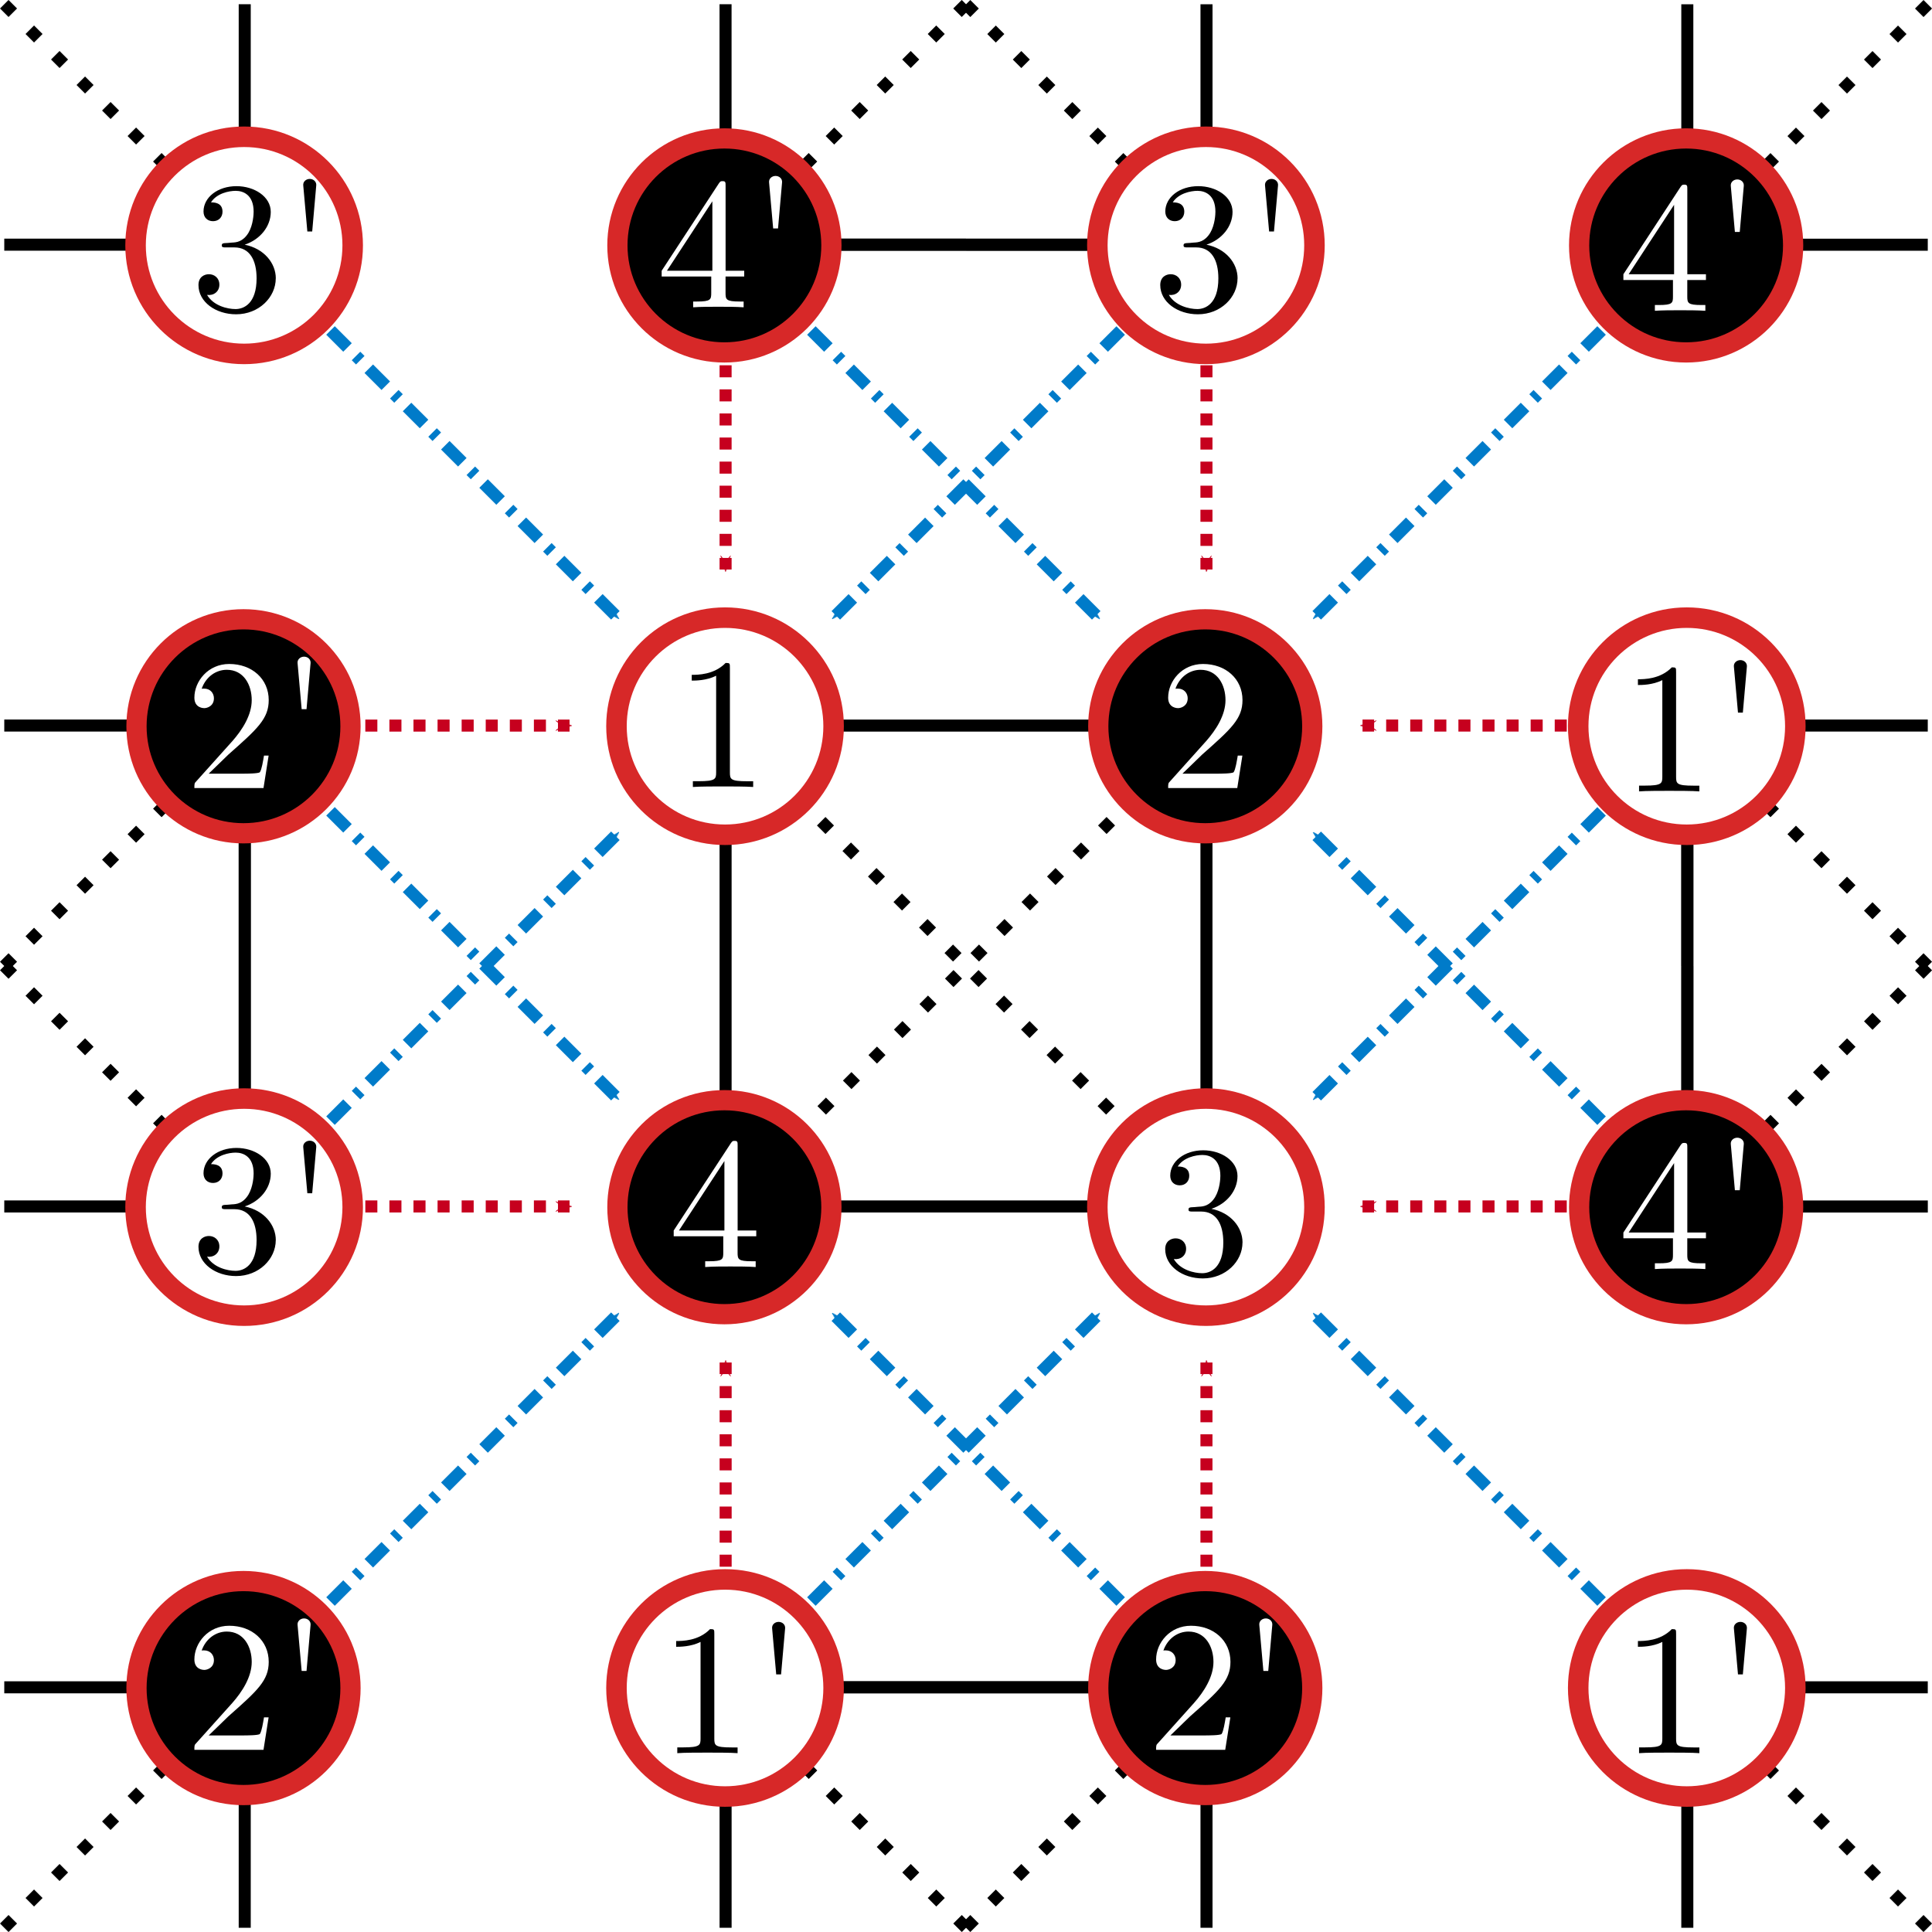 <?xml version="1.0" encoding="UTF-8" standalone="no"?>
<svg
   xmlns:dc="http://purl.org/dc/elements/1.1/"
   xmlns:cc="http://creativecommons.org/ns#"
   xmlns:rdf="http://www.w3.org/1999/02/22-rdf-syntax-ns#"
   xmlns:svg="http://www.w3.org/2000/svg"
   xmlns="http://www.w3.org/2000/svg"
   xmlns:sodipodi="http://sodipodi.sourceforge.net/DTD/sodipodi-0.dtd"
   xmlns:inkscape="http://www.inkscape.org/namespaces/inkscape"
   id="svg8"
   version="1.1"
   viewBox="0 0 42.52 42.52"
   height="160.707"
   width="160.707"
   sodipodi:docname="4_sites_CMF.svg"
   inkscape:version="0.92.5 (2060ec1f9f, 2020-04-08)">
  <sodipodi:namedview
     pagecolor="#bababa"
     bordercolor="#666666"
     borderopacity="1"
     objecttolerance="10"
     gridtolerance="10"
     guidetolerance="10"
     inkscape:pageopacity="0"
     inkscape:pageshadow="2"
     inkscape:window-width="1920"
     inkscape:window-height="1016"
     id="namedview76"
     showgrid="true"
     inkscape:zoom="1.6651111"
     inkscape:cx="-27.648589"
     inkscape:cy="134.09936"
     inkscape:window-x="0"
     inkscape:window-y="27"
     inkscape:window-maximized="1"
     inkscape:current-layer="g4954"
     showguides="true"
     inkscape:guide-bbox="true">
    <sodipodi:guide
       position="-62.99,9.149"
       orientation="1,0"
       id="guide2767"
       inkscape:locked="false" />
    <inkscape:grid
       type="xygrid"
       id="grid12349"
       empspacing="40"
       enabled="true"
       originx="-79.281"
       originy="5.385" />
  </sodipodi:namedview>
  <defs
     id="defs2">
    <marker
       inkscape:stockid="Arrow1Mend"
       orient="auto"
       refY="0"
       refX="0"
       id="marker13616"
       style="overflow:visible"
       inkscape:isstock="true">
      <path
         id="path13614"
         d="M 0,0 5,-5 -12.5,0 5,5 Z"
         style="fill:#c6001e;fill-opacity:1;fill-rule:evenodd;stroke:#c6001e;stroke-width:1pt;stroke-opacity:1"
         transform="matrix(-0.4,0,0,-0.4,-4,0)"
         inkscape:connector-curvature="0" />
    </marker>
    <marker
       inkscape:isstock="true"
       style="overflow:visible"
       id="marker12926"
       refX="0"
       refY="0"
       orient="auto"
       inkscape:stockid="Arrow1Mend"
       inkscape:collect="always">
      <path
         transform="matrix(-0.4,0,0,-0.4,-4,0)"
         style="fill:#007bc9;fill-opacity:1;fill-rule:evenodd;stroke:#007bc9;stroke-width:1pt;stroke-opacity:1"
         d="M 0,0 5,-5 -12.5,0 5,5 Z"
         id="path12924"
         inkscape:connector-curvature="0" />
    </marker>
    <marker
       inkscape:isstock="true"
       style="overflow:visible"
       id="marker7851"
       refX="0"
       refY="0"
       orient="auto"
       inkscape:stockid="Arrow1Mend">
      <path
         transform="matrix(-0.4,0,0,-0.4,-4,0)"
         style="fill:#c6001e;fill-opacity:1;fill-rule:evenodd;stroke:#c6001e;stroke-width:1pt;stroke-opacity:1"
         d="M 0,0 5,-5 -12.5,0 5,5 Z"
         id="path7849"
         inkscape:connector-curvature="0" />
    </marker>
    <marker
       inkscape:isstock="true"
       style="overflow:visible"
       id="marker7703"
       refX="0"
       refY="0"
       orient="auto"
       inkscape:stockid="Arrow1Mend">
      <path
         transform="matrix(-0.4,0,0,-0.4,-4,0)"
         style="fill:#000000;fill-opacity:1;fill-rule:evenodd;stroke:#000000;stroke-width:1pt;stroke-opacity:1"
         d="M 0,0 5,-5 -12.5,0 5,5 Z"
         id="path7701"
         inkscape:connector-curvature="0" />
    </marker>
    <marker
       inkscape:stockid="Arrow1Send"
       orient="auto"
       refY="0"
       refX="0"
       id="Arrow1Send"
       style="overflow:visible"
       inkscape:isstock="true">
      <path
         id="path4973"
         d="M 0,0 5,-5 -12.5,0 5,5 Z"
         style="fill:#000000;fill-opacity:1;fill-rule:evenodd;stroke:#000000;stroke-width:1pt;stroke-opacity:1"
         transform="matrix(-0.2,0,0,-0.2,-1.2,0)"
         inkscape:connector-curvature="0" />
    </marker>
    <marker
       inkscape:stockid="Arrow1Mend"
       orient="auto"
       refY="0"
       refX="0"
       id="marker5221"
       style="overflow:visible"
       inkscape:isstock="true">
      <path
         id="path4967"
         d="M 0,0 5,-5 -12.5,0 5,5 Z"
         style="fill:#000000;fill-opacity:1;fill-rule:evenodd;stroke:#000000;stroke-width:1pt;stroke-opacity:1"
         transform="matrix(-0.4,0,0,-0.4,-4,0)"
         inkscape:connector-curvature="0" />
    </marker>
    <marker
       orient="auto"
       refY="0"
       refX="0"
       id="marker4566"
       style="overflow:visible">
      <path
         id="path4564"
         d="M 0,0 5,-5 -12.5,0 5,5 Z"
         style="fill:#ffa3a3;fill-opacity:1;fill-rule:evenodd;stroke:#ffa3a3;stroke-width:1pt;stroke-opacity:1"
         transform="matrix(-0.4,0,0,-0.4,-4,0)"
         inkscape:connector-curvature="0" />
    </marker>
    <marker
       style="overflow:visible"
       id="Arrow1Mend"
       refX="0"
       refY="0"
       orient="auto">
      <path
         transform="matrix(-0.4,0,0,-0.4,-4,0)"
         style="fill:#a6a6a6;fill-opacity:1;fill-rule:evenodd;stroke:#a6a6a6;stroke-width:1pt;stroke-opacity:1"
         d="M 0,0 5,-5 -12.5,0 5,5 Z"
         id="path1107"
         inkscape:connector-curvature="0" />
    </marker>
    <marker
       style="overflow:visible"
       id="Arrow1Mend-5"
       refX="0"
       refY="0"
       orient="auto">
      <path
         transform="matrix(-0.4,0,0,-0.4,-4,0)"
         style="fill:#a6a6a6;fill-opacity:1;fill-rule:evenodd;stroke:#a6a6a6;stroke-width:1pt;stroke-opacity:1"
         d="M 0,0 5,-5 -12.5,0 5,5 Z"
         id="path1107-2"
         inkscape:connector-curvature="0" />
    </marker>
    <marker
       style="overflow:visible"
       id="Arrow1Mend-4"
       refX="0"
       refY="0"
       orient="auto">
      <path
         transform="matrix(-0.4,0,0,-0.4,-4,0)"
         style="fill:#a6a6a6;fill-opacity:1;fill-rule:evenodd;stroke:#a6a6a6;stroke-width:1pt;stroke-opacity:1"
         d="M 0,0 5,-5 -12.5,0 5,5 Z"
         id="path1107-7"
         inkscape:connector-curvature="0" />
    </marker>
    <marker
       style="overflow:visible"
       id="Arrow1Mend-43"
       refX="0"
       refY="0"
       orient="auto">
      <path
         transform="matrix(-0.4,0,0,-0.4,-4,0)"
         style="fill:#a6a6a6;fill-opacity:1;fill-rule:evenodd;stroke:#a6a6a6;stroke-width:1pt;stroke-opacity:1"
         d="M 0,0 5,-5 -12.5,0 5,5 Z"
         id="path1107-0"
         inkscape:connector-curvature="0" />
    </marker>
    <marker
       style="overflow:visible"
       id="Arrow1Mend-8"
       refX="0"
       refY="0"
       orient="auto">
      <path
         transform="matrix(-0.4,0,0,-0.4,-4,0)"
         style="fill:#a6a6a6;fill-opacity:1;fill-rule:evenodd;stroke:#a6a6a6;stroke-width:1pt;stroke-opacity:1"
         d="M 0,0 5,-5 -12.5,0 5,5 Z"
         id="path1107-6"
         inkscape:connector-curvature="0" />
    </marker>
    <marker
       style="overflow:visible"
       id="Arrow1Mend-84"
       refX="0"
       refY="0"
       orient="auto">
      <path
         transform="matrix(-0.4,0,0,-0.4,-4,0)"
         style="fill:#a6a6a6;fill-opacity:1;fill-rule:evenodd;stroke:#a6a6a6;stroke-width:1pt;stroke-opacity:1"
         d="M 0,0 5,-5 -12.5,0 5,5 Z"
         id="path1107-3"
         inkscape:connector-curvature="0" />
    </marker>
    <marker
       style="overflow:visible"
       id="Arrow1Mend-49"
       refX="0"
       refY="0"
       orient="auto">
      <path
         transform="matrix(-0.4,0,0,-0.4,-4,0)"
         style="fill:#a6a6a6;fill-opacity:1;fill-rule:evenodd;stroke:#a6a6a6;stroke-width:1pt;stroke-opacity:1"
         d="M 0,0 5,-5 -12.5,0 5,5 Z"
         id="path1107-20"
         inkscape:connector-curvature="0" />
    </marker>
    <marker
       style="overflow:visible"
       id="Arrow1Mend-89"
       refX="0"
       refY="0"
       orient="auto">
      <path
         transform="matrix(-0.4,0,0,-0.4,-4,0)"
         style="fill:#a6a6a6;fill-opacity:1;fill-rule:evenodd;stroke:#a6a6a6;stroke-width:1pt;stroke-opacity:1"
         d="M 0,0 5,-5 -12.5,0 5,5 Z"
         id="path1107-26"
         inkscape:connector-curvature="0" />
    </marker>
    <marker
       orient="auto"
       refY="0"
       refX="0"
       id="marker4566-5"
       style="overflow:visible">
      <path
         id="path4564-0"
         d="M 0,0 5,-5 -12.5,0 5,5 Z"
         style="fill:#ffa3a3;fill-opacity:1;fill-rule:evenodd;stroke:#ffa3a3;stroke-width:1pt;stroke-opacity:1"
         transform="matrix(-0.4,0,0,-0.4,-4,0)"
         inkscape:connector-curvature="0" />
    </marker>
    <marker
       orient="auto"
       refY="0"
       refX="0"
       id="marker4566-8"
       style="overflow:visible">
      <path
         id="path4564-7"
         d="M 0,0 5,-5 -12.5,0 5,5 Z"
         style="fill:#ffa3a3;fill-opacity:1;fill-rule:evenodd;stroke:#ffa3a3;stroke-width:1pt;stroke-opacity:1"
         transform="matrix(-0.4,0,0,-0.4,-4,0)"
         inkscape:connector-curvature="0" />
    </marker>
    <marker
       orient="auto"
       refY="0"
       refX="0"
       id="marker4566-7"
       style="overflow:visible">
      <path
         id="path4564-2"
         d="M 0,0 5,-5 -12.5,0 5,5 Z"
         style="fill:#ffa3a3;fill-opacity:1;fill-rule:evenodd;stroke:#ffa3a3;stroke-width:1pt;stroke-opacity:1"
         transform="matrix(-0.4,0,0,-0.4,-4,0)"
         inkscape:connector-curvature="0" />
    </marker>
    <marker
       orient="auto"
       refY="0"
       refX="0"
       id="marker4566-2"
       style="overflow:visible">
      <path
         id="path4564-26"
         d="M 0,0 5,-5 -12.5,0 5,5 Z"
         style="fill:#ffa3a3;fill-opacity:1;fill-rule:evenodd;stroke:#ffa3a3;stroke-width:1pt;stroke-opacity:1"
         transform="matrix(-0.4,0,0,-0.4,-4,0)"
         inkscape:connector-curvature="0" />
    </marker>
    <marker
       orient="auto"
       refY="0"
       refX="0"
       id="marker4566-6"
       style="overflow:visible">
      <path
         id="path4564-1"
         d="M 0,0 5,-5 -12.5,0 5,5 Z"
         style="fill:#ffa3a3;fill-opacity:1;fill-rule:evenodd;stroke:#ffa3a3;stroke-width:1pt;stroke-opacity:1"
         transform="matrix(-0.4,0,0,-0.4,-4,0)"
         inkscape:connector-curvature="0" />
    </marker>
    <marker
       inkscape:stockid="Arrow1Mend"
       orient="auto"
       refY="0"
       refX="0"
       id="marker5437-7"
       style="overflow:visible"
       inkscape:isstock="true">
      <path
         inkscape:connector-curvature="0"
         id="path5435-9"
         d="M 0,0 5,-5 -12.5,0 5,5 Z"
         style="fill:#007bc9;fill-opacity:1;fill-rule:evenodd;stroke:#007bc9;stroke-width:1pt;stroke-opacity:1"
         transform="matrix(-0.4,0,0,-0.4,-4,0)" />
    </marker>
    <marker
       inkscape:stockid="Arrow1Mend"
       orient="auto"
       refY="0"
       refX="0"
       id="marker5437-0"
       style="overflow:visible"
       inkscape:isstock="true">
      <path
         inkscape:connector-curvature="0"
         id="path5435-2"
         d="M 0,0 5,-5 -12.5,0 5,5 Z"
         style="fill:#007bc9;fill-opacity:1;fill-rule:evenodd;stroke:#007bc9;stroke-width:1pt;stroke-opacity:1"
         transform="matrix(-0.4,0,0,-0.4,-4,0)" />
    </marker>
    <marker
       inkscape:stockid="Arrow1Mend"
       orient="auto"
       refY="0"
       refX="0"
       id="marker5437-75"
       style="overflow:visible"
       inkscape:isstock="true">
      <path
         inkscape:connector-curvature="0"
         id="path5435-92"
         d="M 0,0 5,-5 -12.5,0 5,5 Z"
         style="fill:#007bc9;fill-opacity:1;fill-rule:evenodd;stroke:#007bc9;stroke-width:1pt;stroke-opacity:1"
         transform="matrix(-0.4,0,0,-0.4,-4,0)" />
    </marker>
    <marker
       inkscape:isstock="true"
       style="overflow:visible"
       id="marker7851-3"
       refX="0"
       refY="0"
       orient="auto"
       inkscape:stockid="Arrow1Mend">
      <path
         inkscape:connector-curvature="0"
         transform="matrix(-0.4,0,0,-0.4,-4,0)"
         style="fill:#c6001e;fill-opacity:1;fill-rule:evenodd;stroke:#c6001e;stroke-width:1pt;stroke-opacity:1"
         d="M 0,0 5,-5 -12.5,0 5,5 Z"
         id="path7849-6" />
    </marker>
    <marker
       inkscape:isstock="true"
       style="overflow:visible"
       id="marker7851-2"
       refX="0"
       refY="0"
       orient="auto"
       inkscape:stockid="Arrow1Mend">
      <path
         inkscape:connector-curvature="0"
         transform="matrix(-0.4,0,0,-0.4,-4,0)"
         style="fill:#c6001e;fill-opacity:1;fill-rule:evenodd;stroke:#c6001e;stroke-width:1pt;stroke-opacity:1"
         d="M 0,0 5,-5 -12.5,0 5,5 Z"
         id="path7849-9" />
    </marker>
    <marker
       inkscape:stockid="Arrow1Mend"
       orient="auto"
       refY="0"
       refX="0"
       id="marker5437-7-1"
       style="overflow:visible"
       inkscape:isstock="true">
      <path
         inkscape:connector-curvature="0"
         id="path5435-9-9"
         d="M 0,0 5,-5 -12.5,0 5,5 Z"
         style="fill:#000000;fill-opacity:1;fill-rule:evenodd;stroke:#000000;stroke-width:1pt;stroke-opacity:1"
         transform="matrix(-0.4,0,0,-0.4,-4,0)" />
    </marker>
    <marker
       inkscape:isstock="true"
       style="overflow:visible"
       id="marker7851-4"
       refX="0"
       refY="0"
       orient="auto"
       inkscape:stockid="Arrow1Mend">
      <path
         inkscape:connector-curvature="0"
         transform="matrix(-0.4,0,0,-0.4,-4,0)"
         style="fill:#000000;fill-opacity:1;fill-rule:evenodd;stroke:#000000;stroke-width:1pt;stroke-opacity:1"
         d="M 0,0 5,-5 -12.5,0 5,5 Z"
         id="path7849-7" />
    </marker>
    <marker
       inkscape:stockid="Arrow1Mend"
       orient="auto"
       refY="0"
       refX="0"
       id="marker5437-75-8"
       style="overflow:visible"
       inkscape:isstock="true">
      <path
         inkscape:connector-curvature="0"
         id="path5435-92-4"
         d="M 0,0 5,-5 -12.5,0 5,5 Z"
         style="fill:#000000;fill-opacity:1;fill-rule:evenodd;stroke:#000000;stroke-width:1pt;stroke-opacity:1"
         transform="matrix(-0.4,0,0,-0.4,-4,0)" />
    </marker>
    <marker
       inkscape:isstock="true"
       style="overflow:visible"
       id="marker7851-3-5"
       refX="0"
       refY="0"
       orient="auto"
       inkscape:stockid="Arrow1Mend">
      <path
         inkscape:connector-curvature="0"
         transform="matrix(-0.4,0,0,-0.4,-4,0)"
         style="fill:#000000;fill-opacity:1;fill-rule:evenodd;stroke:#000000;stroke-width:1pt;stroke-opacity:1"
         d="M 0,0 5,-5 -12.5,0 5,5 Z"
         id="path7849-6-0" />
    </marker>
    <marker
       inkscape:isstock="true"
       style="overflow:visible"
       id="marker7851-2-1"
       refX="0"
       refY="0"
       orient="auto"
       inkscape:stockid="Arrow1Mend">
      <path
         inkscape:connector-curvature="0"
         transform="matrix(-0.4,0,0,-0.4,-4,0)"
         style="fill:#000000;fill-opacity:1;fill-rule:evenodd;stroke:#000000;stroke-width:1pt;stroke-opacity:1"
         d="M 0,0 5,-5 -12.5,0 5,5 Z"
         id="path7849-9-0" />
    </marker>
    <marker
       inkscape:stockid="Arrow1Mend"
       orient="auto"
       refY="0"
       refX="0"
       id="marker5437-0-6"
       style="overflow:visible"
       inkscape:isstock="true">
      <path
         inkscape:connector-curvature="0"
         id="path5435-2-3"
         d="M 0,0 5,-5 -12.5,0 5,5 Z"
         style="fill:#000000;fill-opacity:1;fill-rule:evenodd;stroke:#000000;stroke-width:1pt;stroke-opacity:1"
         transform="matrix(-0.4,0,0,-0.4,-4,0)" />
    </marker>
    <marker
       inkscape:isstock="true"
       style="overflow:visible"
       id="marker7851-7"
       refX="0"
       refY="0"
       orient="auto"
       inkscape:stockid="Arrow1Mend">
      <path
         inkscape:connector-curvature="0"
         transform="matrix(-0.4,0,0,-0.4,-4,0)"
         style="fill:#c6001e;fill-opacity:1;fill-rule:evenodd;stroke:#c6001e;stroke-width:1pt;stroke-opacity:1"
         d="M 0,0 5,-5 -12.5,0 5,5 Z"
         id="path7849-65" />
    </marker>
    <marker
       inkscape:isstock="true"
       style="overflow:visible"
       id="marker7851-3-6"
       refX="0"
       refY="0"
       orient="auto"
       inkscape:stockid="Arrow1Mend">
      <path
         inkscape:connector-curvature="0"
         transform="matrix(-0.4,0,0,-0.4,-4,0)"
         style="fill:#c6001e;fill-opacity:1;fill-rule:evenodd;stroke:#c6001e;stroke-width:1pt;stroke-opacity:1"
         d="M 0,0 5,-5 -12.5,0 5,5 Z"
         id="path7849-6-9" />
    </marker>
    <marker
       inkscape:isstock="true"
       style="overflow:visible"
       id="marker7851-2-3"
       refX="0"
       refY="0"
       orient="auto"
       inkscape:stockid="Arrow1Mend">
      <path
         inkscape:connector-curvature="0"
         transform="matrix(-0.4,0,0,-0.4,-4,0)"
         style="fill:#c6001e;fill-opacity:1;fill-rule:evenodd;stroke:#c6001e;stroke-width:1pt;stroke-opacity:1"
         d="M 0,0 5,-5 -12.5,0 5,5 Z"
         id="path7849-9-7" />
    </marker>
    <marker
       inkscape:stockid="Arrow1Mend"
       orient="auto"
       refY="0"
       refX="0"
       id="marker5437-0-5"
       style="overflow:visible"
       inkscape:isstock="true">
      <path
         inkscape:connector-curvature="0"
         id="path5435-2-4"
         d="M 0,0 5,-5 -12.5,0 5,5 Z"
         style="fill:#007bc9;fill-opacity:1;fill-rule:evenodd;stroke:#007bc9;stroke-width:1pt;stroke-opacity:1"
         transform="matrix(-0.4,0,0,-0.4,-4,0)" />
    </marker>
    <marker
       inkscape:stockid="Arrow1Mend"
       orient="auto"
       refY="0"
       refX="0"
       id="marker5437-75-7"
       style="overflow:visible"
       inkscape:isstock="true">
      <path
         inkscape:connector-curvature="0"
         id="path5435-92-8"
         d="M 0,0 5,-5 -12.5,0 5,5 Z"
         style="fill:#000000;fill-opacity:1;fill-rule:evenodd;stroke:#000000;stroke-width:1pt;stroke-opacity:1"
         transform="matrix(-0.4,0,0,-0.4,-4,0)" />
    </marker>
    <marker
       inkscape:stockid="Arrow1Mend"
       orient="auto"
       refY="0"
       refX="0"
       id="marker5437-7-8"
       style="overflow:visible"
       inkscape:isstock="true">
      <path
         inkscape:connector-curvature="0"
         id="path5435-9-8"
         d="M 0,0 5,-5 -12.5,0 5,5 Z"
         style="fill:#000000;fill-opacity:1;fill-rule:evenodd;stroke:#000000;stroke-width:1pt;stroke-opacity:1"
         transform="matrix(-0.4,0,0,-0.4,-4,0)" />
    </marker>
    <marker
       inkscape:stockid="Arrow1Mend"
       orient="auto"
       refY="0"
       refX="0"
       id="marker5437-75-3"
       style="overflow:visible"
       inkscape:isstock="true">
      <path
         inkscape:connector-curvature="0"
         id="path5435-92-1"
         d="M 0,0 5,-5 -12.5,0 5,5 Z"
         style="fill:#000000;fill-opacity:1;fill-rule:evenodd;stroke:#000000;stroke-width:1pt;stroke-opacity:1"
         transform="matrix(-0.4,0,0,-0.4,-4,0)" />
    </marker>
    <marker
       inkscape:stockid="Arrow1Mend"
       orient="auto"
       refY="0"
       refX="0"
       id="marker5437-7-2"
       style="overflow:visible"
       inkscape:isstock="true">
      <path
         inkscape:connector-curvature="0"
         id="path5435-9-0"
         d="M 0,0 5,-5 -12.5,0 5,5 Z"
         style="fill:#000000;fill-opacity:1;fill-rule:evenodd;stroke:#000000;stroke-width:1pt;stroke-opacity:1"
         transform="matrix(-0.4,0,0,-0.4,-4,0)" />
    </marker>
    <marker
       inkscape:stockid="Arrow1Mend"
       orient="auto"
       refY="0"
       refX="0"
       id="marker5437-7-8-8"
       style="overflow:visible"
       inkscape:isstock="true">
      <path
         inkscape:connector-curvature="0"
         id="path5435-9-8-9"
         d="M 0,0 5,-5 -12.5,0 5,5 Z"
         style="fill:#007bc9;fill-opacity:1;fill-rule:evenodd;stroke:#007bc9;stroke-width:1pt;stroke-opacity:1"
         transform="matrix(-0.4,0,0,-0.4,-4,0)" />
    </marker>
    <marker
       inkscape:stockid="Arrow1Mend"
       orient="auto"
       refY="0"
       refX="0"
       id="marker5437-75-1"
       style="overflow:visible"
       inkscape:isstock="true">
      <path
         inkscape:connector-curvature="0"
         id="path5435-92-2"
         d="M 0,0 5,-5 -12.5,0 5,5 Z"
         style="fill:#007bc9;fill-opacity:1;fill-rule:evenodd;stroke:#007bc9;stroke-width:1pt;stroke-opacity:1"
         transform="matrix(-0.4,0,0,-0.4,-4,0)" />
    </marker>
    <marker
       inkscape:stockid="Arrow1Mend"
       orient="auto"
       refY="0"
       refX="0"
       id="marker5437-75-1-5"
       style="overflow:visible"
       inkscape:isstock="true">
      <path
         inkscape:connector-curvature="0"
         id="path5435-92-2-0"
         d="M 0,0 5,-5 -12.5,0 5,5 Z"
         style="fill:#007bc9;fill-opacity:1;fill-rule:evenodd;stroke:#007bc9;stroke-width:1pt;stroke-opacity:1"
         transform="matrix(-0.4,0,0,-0.4,-4,0)" />
    </marker>
    <marker
       inkscape:stockid="Arrow1Mend"
       orient="auto"
       refY="0"
       refX="0"
       id="marker5437-75-9"
       style="overflow:visible"
       inkscape:isstock="true">
      <path
         inkscape:connector-curvature="0"
         id="path5435-92-6"
         d="M 0,0 5,-5 -12.5,0 5,5 Z"
         style="fill:#007bc9;fill-opacity:1;fill-rule:evenodd;stroke:#007bc9;stroke-width:1pt;stroke-opacity:1"
         transform="matrix(-0.4,0,0,-0.4,-4,0)" />
    </marker>
    <marker
       inkscape:stockid="Arrow1Mend"
       orient="auto"
       refY="0"
       refX="0"
       id="marker5437-75-1-4"
       style="overflow:visible"
       inkscape:isstock="true">
      <path
         inkscape:connector-curvature="0"
         id="path5435-92-2-8"
         d="M 0,0 5,-5 -12.5,0 5,5 Z"
         style="fill:#007bc9;fill-opacity:1;fill-rule:evenodd;stroke:#007bc9;stroke-width:1pt;stroke-opacity:1"
         transform="matrix(-0.4,0,0,-0.4,-4,0)" />
    </marker>
    <marker
       inkscape:stockid="Arrow1Mend"
       orient="auto"
       refY="0"
       refX="0"
       id="marker5437-75-10"
       style="overflow:visible"
       inkscape:isstock="true">
      <path
         inkscape:connector-curvature="0"
         id="path5435-92-3"
         d="M 0,0 5,-5 -12.5,0 5,5 Z"
         style="fill:#007bc9;fill-opacity:1;fill-rule:evenodd;stroke:#007bc9;stroke-width:1pt;stroke-opacity:1"
         transform="matrix(-0.4,0,0,-0.4,-4,0)" />
    </marker>
    <marker
       inkscape:isstock="true"
       style="overflow:visible"
       id="marker7851-3-6-1"
       refX="0"
       refY="0"
       orient="auto"
       inkscape:stockid="Arrow1Mend">
      <path
         inkscape:connector-curvature="0"
         transform="matrix(-0.4,0,0,-0.4,-4,0)"
         style="fill:#c6001e;fill-opacity:1;fill-rule:evenodd;stroke:#c6001e;stroke-width:1pt;stroke-opacity:1"
         d="M 0,0 5,-5 -12.5,0 5,5 Z"
         id="path7849-6-9-7" />
    </marker>
    <marker
       inkscape:isstock="true"
       style="overflow:visible"
       id="marker7851-3-9"
       refX="0"
       refY="0"
       orient="auto"
       inkscape:stockid="Arrow1Mend">
      <path
         inkscape:connector-curvature="0"
         transform="matrix(-0.4,0,0,-0.4,-4,0)"
         style="fill:#c6001e;fill-opacity:1;fill-rule:evenodd;stroke:#c6001e;stroke-width:1pt;stroke-opacity:1"
         d="M 0,0 5,-5 -12.5,0 5,5 Z"
         id="path7849-6-6" />
    </marker>
    <marker
       inkscape:stockid="Arrow1Mend"
       orient="auto"
       refY="0"
       refX="0"
       id="marker13616-6"
       style="overflow:visible"
       inkscape:isstock="true">
      <path
         inkscape:connector-curvature="0"
         id="path13614-2"
         d="M 0,0 5,-5 -12.5,0 5,5 Z"
         style="fill:#c6001e;fill-opacity:1;fill-rule:evenodd;stroke:#c6001e;stroke-width:1pt;stroke-opacity:1"
         transform="matrix(-0.4,0,0,-0.4,-4,0)" />
    </marker>
    <marker
       inkscape:stockid="Arrow1Mend"
       orient="auto"
       refY="0"
       refX="0"
       id="marker13616-2"
       style="overflow:visible"
       inkscape:isstock="true">
      <path
         inkscape:connector-curvature="0"
         id="path13614-0"
         d="M 0,0 5,-5 -12.5,0 5,5 Z"
         style="fill:#c6001e;fill-opacity:1;fill-rule:evenodd;stroke:#c6001e;stroke-width:1pt;stroke-opacity:1"
         transform="matrix(-0.4,0,0,-0.4,-4,0)" />
    </marker>
    <marker
       inkscape:isstock="true"
       style="overflow:visible"
       id="marker12926-7"
       refX="0"
       refY="0"
       orient="auto"
       inkscape:stockid="Arrow1Mend"
       inkscape:collect="always">
      <path
         inkscape:connector-curvature="0"
         transform="matrix(-0.4,0,0,-0.4,-4,0)"
         style="fill:#007bc9;fill-opacity:1;fill-rule:evenodd;stroke:#007bc9;stroke-width:1pt;stroke-opacity:1"
         d="M 0,0 5,-5 -12.5,0 5,5 Z"
         id="path12924-3" />
    </marker>
    <marker
       inkscape:stockid="Arrow1Mend"
       orient="auto"
       refY="0"
       refX="0"
       id="marker13616-6-1"
       style="overflow:visible"
       inkscape:isstock="true">
      <path
         inkscape:connector-curvature="0"
         id="path13614-2-1"
         d="M 0,0 5,-5 -12.5,0 5,5 Z"
         style="fill:#c6001e;fill-opacity:1;fill-rule:evenodd;stroke:#c6001e;stroke-width:1pt;stroke-opacity:1"
         transform="matrix(-0.4,0,0,-0.4,-4,0)" />
    </marker>
    <marker
       inkscape:stockid="Arrow1Mend"
       orient="auto"
       refY="0"
       refX="0"
       id="marker13616-7"
       style="overflow:visible"
       inkscape:isstock="true">
      <path
         inkscape:connector-curvature="0"
         id="path13614-7"
         d="M 0,0 5,-5 -12.5,0 5,5 Z"
         style="fill:#c6001e;fill-opacity:1;fill-rule:evenodd;stroke:#c6001e;stroke-width:1pt;stroke-opacity:1"
         transform="matrix(-0.4,0,0,-0.4,-4,0)" />
    </marker>
    <marker
       inkscape:isstock="true"
       style="overflow:visible"
       id="marker12926-4"
       refX="0"
       refY="0"
       orient="auto"
       inkscape:stockid="Arrow1Mend"
       inkscape:collect="always">
      <path
         inkscape:connector-curvature="0"
         transform="matrix(-0.4,0,0,-0.4,-4,0)"
         style="fill:#007bc9;fill-opacity:1;fill-rule:evenodd;stroke:#007bc9;stroke-width:1pt;stroke-opacity:1"
         d="M 0,0 5,-5 -12.5,0 5,5 Z"
         id="path12924-0" />
    </marker>
    <marker
       inkscape:stockid="Arrow1Mend"
       orient="auto"
       refY="0"
       refX="0"
       id="marker13616-6-6"
       style="overflow:visible"
       inkscape:isstock="true">
      <path
         inkscape:connector-curvature="0"
         id="path13614-2-4"
         d="M 0,0 5,-5 -12.5,0 5,5 Z"
         style="fill:#c6001e;fill-opacity:1;fill-rule:evenodd;stroke:#c6001e;stroke-width:1pt;stroke-opacity:1"
         transform="matrix(-0.4,0,0,-0.4,-4,0)" />
    </marker>
    <marker
       inkscape:stockid="Arrow1Mend"
       orient="auto"
       refY="0"
       refX="0"
       id="marker13616-8"
       style="overflow:visible"
       inkscape:isstock="true">
      <path
         inkscape:connector-curvature="0"
         id="path13614-26"
         d="M 0,0 5,-5 -12.5,0 5,5 Z"
         style="fill:#c6001e;fill-opacity:1;fill-rule:evenodd;stroke:#c6001e;stroke-width:1pt;stroke-opacity:1"
         transform="matrix(-0.4,0,0,-0.4,-4,0)" />
    </marker>
    <marker
       inkscape:isstock="true"
       style="overflow:visible"
       id="marker12926-0"
       refX="0"
       refY="0"
       orient="auto"
       inkscape:stockid="Arrow1Mend"
       inkscape:collect="always">
      <path
         inkscape:connector-curvature="0"
         transform="matrix(-0.4,0,0,-0.4,-4,0)"
         style="fill:#007bc9;fill-opacity:1;fill-rule:evenodd;stroke:#007bc9;stroke-width:1pt;stroke-opacity:1"
         d="M 0,0 5,-5 -12.5,0 5,5 Z"
         id="path12924-6" />
    </marker>
    <marker
       inkscape:stockid="Arrow1Mend"
       orient="auto"
       refY="0"
       refX="0"
       id="marker13616-6-64"
       style="overflow:visible"
       inkscape:isstock="true">
      <path
         inkscape:connector-curvature="0"
         id="path13614-2-6"
         d="M 0,0 5,-5 -12.5,0 5,5 Z"
         style="fill:#c6001e;fill-opacity:1;fill-rule:evenodd;stroke:#c6001e;stroke-width:1pt;stroke-opacity:1"
         transform="matrix(-0.4,0,0,-0.4,-4,0)" />
    </marker>
    <marker
       inkscape:isstock="true"
       style="overflow:visible"
       id="marker12926-70"
       refX="0"
       refY="0"
       orient="auto"
       inkscape:stockid="Arrow1Mend"
       inkscape:collect="always">
      <path
         inkscape:connector-curvature="0"
         transform="matrix(-0.4,0,0,-0.4,-4,0)"
         style="fill:#007bc9;fill-opacity:1;fill-rule:evenodd;stroke:#007bc9;stroke-width:1pt;stroke-opacity:1"
         d="M 0,0 5,-5 -12.5,0 5,5 Z"
         id="path12924-1" />
    </marker>
    <marker
       inkscape:isstock="true"
       style="overflow:visible"
       id="marker12926-70-1"
       refX="0"
       refY="0"
       orient="auto"
       inkscape:stockid="Arrow1Mend"
       inkscape:collect="always">
      <path
         inkscape:connector-curvature="0"
         transform="matrix(-0.4,0,0,-0.4,-4,0)"
         style="fill:#007bc9;fill-opacity:1;fill-rule:evenodd;stroke:#007bc9;stroke-width:1pt;stroke-opacity:1"
         d="M 0,0 5,-5 -12.5,0 5,5 Z"
         id="path12924-1-3" />
    </marker>
    <marker
       inkscape:isstock="true"
       style="overflow:visible"
       id="marker12926-70-7"
       refX="0"
       refY="0"
       orient="auto"
       inkscape:stockid="Arrow1Mend"
       inkscape:collect="always">
      <path
         inkscape:connector-curvature="0"
         transform="matrix(-0.4,0,0,-0.4,-4,0)"
         style="fill:#007bc9;fill-opacity:1;fill-rule:evenodd;stroke:#007bc9;stroke-width:1pt;stroke-opacity:1"
         d="M 0,0 5,-5 -12.5,0 5,5 Z"
         id="path12924-1-2" />
    </marker>
    <marker
       inkscape:isstock="true"
       style="overflow:visible"
       id="marker12926-70-1-6"
       refX="0"
       refY="0"
       orient="auto"
       inkscape:stockid="Arrow1Mend"
       inkscape:collect="always">
      <path
         inkscape:connector-curvature="0"
         transform="matrix(-0.4,0,0,-0.4,-4,0)"
         style="fill:#007bc9;fill-opacity:1;fill-rule:evenodd;stroke:#007bc9;stroke-width:1pt;stroke-opacity:1"
         d="M 0,0 5,-5 -12.5,0 5,5 Z"
         id="path12924-1-3-4" />
    </marker>
    <marker
       inkscape:isstock="true"
       style="overflow:visible"
       id="marker12926-70-2"
       refX="0"
       refY="0"
       orient="auto"
       inkscape:stockid="Arrow1Mend"
       inkscape:collect="always">
      <path
         inkscape:connector-curvature="0"
         transform="matrix(-0.4,0,0,-0.4,-4,0)"
         style="fill:#007bc9;fill-opacity:1;fill-rule:evenodd;stroke:#007bc9;stroke-width:1pt;stroke-opacity:1"
         d="M 0,0 5,-5 -12.5,0 5,5 Z"
         id="path12924-1-9" />
    </marker>
    <marker
       inkscape:isstock="true"
       style="overflow:visible"
       id="marker12926-70-1-0"
       refX="0"
       refY="0"
       orient="auto"
       inkscape:stockid="Arrow1Mend"
       inkscape:collect="always">
      <path
         inkscape:connector-curvature="0"
         transform="matrix(-0.4,0,0,-0.4,-4,0)"
         style="fill:#007bc9;fill-opacity:1;fill-rule:evenodd;stroke:#007bc9;stroke-width:1pt;stroke-opacity:1"
         d="M 0,0 5,-5 -12.5,0 5,5 Z"
         id="path12924-1-3-9" />
    </marker>
    <marker
       inkscape:isstock="true"
       style="overflow:visible"
       id="marker12926-70-10"
       refX="0"
       refY="0"
       orient="auto"
       inkscape:stockid="Arrow1Mend"
       inkscape:collect="always">
      <path
         inkscape:connector-curvature="0"
         transform="matrix(-0.4,0,0,-0.4,-4,0)"
         style="fill:#007bc9;fill-opacity:1;fill-rule:evenodd;stroke:#007bc9;stroke-width:1pt;stroke-opacity:1"
         d="M 0,0 5,-5 -12.5,0 5,5 Z"
         id="path12924-1-37" />
    </marker>
    <marker
       inkscape:isstock="true"
       style="overflow:visible"
       id="marker12926-70-1-8"
       refX="0"
       refY="0"
       orient="auto"
       inkscape:stockid="Arrow1Mend"
       inkscape:collect="always">
      <path
         inkscape:connector-curvature="0"
         transform="matrix(-0.4,0,0,-0.4,-4,0)"
         style="fill:#007bc9;fill-opacity:1;fill-rule:evenodd;stroke:#007bc9;stroke-width:1pt;stroke-opacity:1"
         d="M 0,0 5,-5 -12.5,0 5,5 Z"
         id="path12924-1-3-8" />
    </marker>
  </defs>
  <g
     id="g4954"
     transform="translate(-79.281,10.177)">
    <g
       id="g20038">
      <g
         id="g18363-6"
         transform="rotate(90,100.542,11.083)">
        <path
           inkscape:connector-curvature="0"
           id="path12916-0-0"
           d="M 105.833,26.958 97.631,18.756"
           style="opacity:1;fill:none;fill-opacity:1;stroke:#007bc9;stroke-width:0.265;stroke-linecap:butt;stroke-linejoin:miter;stroke-miterlimit:4;stroke-dasharray:0.529, 0.265, 0.132, 0.265;stroke-dashoffset:0.903;stroke-opacity:1;marker-end:url(#marker12926-70-10);paint-order:fill markers stroke" />
        <path
           inkscape:connector-curvature="0"
           id="path12916-0-7-4"
           d="m 95.25,26.958 8.202,-8.202"
           style="opacity:1;fill:none;fill-opacity:1;stroke:#007bc9;stroke-width:0.265;stroke-linecap:butt;stroke-linejoin:miter;stroke-miterlimit:4;stroke-dasharray:0.529, 0.265, 0.132, 0.265;stroke-dashoffset:0.903;stroke-opacity:1;marker-end:url(#marker12926-70-1-8);paint-order:fill markers stroke" />
      </g>
      <g
         id="g18363-9"
         transform="matrix(1,0,0,-1,-3.6445526e-6,22.167)">
        <path
           inkscape:connector-curvature="0"
           id="path12916-0-4"
           d="M 105.833,26.958 97.631,18.756"
           style="opacity:1;fill:none;fill-opacity:1;stroke:#007bc9;stroke-width:0.265;stroke-linecap:butt;stroke-linejoin:miter;stroke-miterlimit:4;stroke-dasharray:0.529, 0.265, 0.132, 0.265;stroke-dashoffset:0.903;stroke-opacity:1;marker-end:url(#marker12926-70-2);paint-order:fill markers stroke" />
        <path
           inkscape:connector-curvature="0"
           id="path12916-0-7-5"
           d="m 95.25,26.958 8.202,-8.202"
           style="opacity:1;fill:none;fill-opacity:1;stroke:#007bc9;stroke-width:0.265;stroke-linecap:butt;stroke-linejoin:miter;stroke-miterlimit:4;stroke-dasharray:0.529, 0.265, 0.132, 0.265;stroke-dashoffset:0.903;stroke-opacity:1;marker-end:url(#marker12926-70-1-0);paint-order:fill markers stroke" />
      </g>
      <g
         id="g15785">
        <g
           id="g18363-5"
           transform="rotate(-90,100.542,11.083)">
          <path
             inkscape:connector-curvature="0"
             id="path12916-0-2"
             d="M 105.833,26.958 97.631,18.756"
             style="opacity:1;fill:none;fill-opacity:1;stroke:#007bc9;stroke-width:0.265;stroke-linecap:butt;stroke-linejoin:miter;stroke-miterlimit:4;stroke-dasharray:0.529, 0.265, 0.132, 0.265;stroke-dashoffset:0.903;stroke-opacity:1;marker-end:url(#marker12926-70-7);paint-order:fill markers stroke" />
          <path
             inkscape:connector-curvature="0"
             id="path12916-0-7-0"
             d="m 95.25,26.958 8.202,-8.202"
             style="opacity:1;fill:none;fill-opacity:1;stroke:#007bc9;stroke-width:0.265;stroke-linecap:butt;stroke-linejoin:miter;stroke-miterlimit:4;stroke-dasharray:0.529, 0.265, 0.132, 0.265;stroke-dashoffset:0.903;stroke-opacity:1;marker-end:url(#marker12926-70-1-6);paint-order:fill markers stroke" />
        </g>
        <path
           style="opacity:1;fill:none;fill-opacity:1;stroke:#c6001e;stroke-width:0.265;stroke-linecap:butt;stroke-linejoin:miter;stroke-miterlimit:4;stroke-dasharray:0.265, 0.265;stroke-dashoffset:2.646;stroke-opacity:1;marker-end:url(#marker13616);paint-order:fill markers stroke"
           d="m 84.667,5.792 h 7.149"
           id="path13606"
           inkscape:connector-curvature="0" />
        <path
           style="opacity:1;fill:none;fill-opacity:1;stroke:#007bc9;stroke-width:0.265;stroke-linecap:butt;stroke-linejoin:miter;stroke-miterlimit:4;stroke-dasharray:0.529, 0.265, 0.132, 0.265;stroke-dashoffset:0.903;stroke-opacity:1;marker-end:url(#marker12926);paint-order:fill markers stroke"
           d="m 84.667,-4.792 8.202,8.202"
           id="path12916"
           inkscape:connector-curvature="0" />
        <path
           style="opacity:1;fill:none;fill-opacity:1;stroke:#c6001e;stroke-width:0.265;stroke-linecap:butt;stroke-linejoin:miter;stroke-miterlimit:4;stroke-dasharray:0.265, 0.265;stroke-dashoffset:2.646;stroke-opacity:1;marker-end:url(#marker13616-6);paint-order:fill markers stroke"
           d="m 95.25,-4.792 v 7.149"
           id="path13606-1"
           inkscape:connector-curvature="0" />
        <g
           id="g18363">
          <path
             inkscape:connector-curvature="0"
             id="path12916-0"
             d="M 105.833,26.958 97.631,18.756"
             style="opacity:1;fill:none;fill-opacity:1;stroke:#007bc9;stroke-width:0.265;stroke-linecap:butt;stroke-linejoin:miter;stroke-miterlimit:4;stroke-dasharray:0.529, 0.265, 0.132, 0.265;stroke-dashoffset:0.903;stroke-opacity:1;marker-end:url(#marker12926-70);paint-order:fill markers stroke" />
          <path
             inkscape:connector-curvature="0"
             id="path12916-0-7"
             d="m 95.25,26.958 8.202,-8.202"
             style="opacity:1;fill:none;fill-opacity:1;stroke:#007bc9;stroke-width:0.265;stroke-linecap:butt;stroke-linejoin:miter;stroke-miterlimit:4;stroke-dasharray:0.529, 0.265, 0.132, 0.265;stroke-dashoffset:0.903;stroke-opacity:1;marker-end:url(#marker12926-70-1);paint-order:fill markers stroke" />
        </g>
      </g>
      <g
         id="g15785-7"
         transform="matrix(0,-1,-1,0,111.625,111.625)">
        <path
           style="opacity:1;fill:none;fill-opacity:1;stroke:#c6001e;stroke-width:0.265;stroke-linecap:butt;stroke-linejoin:miter;stroke-miterlimit:4;stroke-dasharray:0.265, 0.265;stroke-dashoffset:2.646;stroke-opacity:1;marker-end:url(#marker13616-7);paint-order:fill markers stroke"
           d="m 84.667,5.792 h 7.149"
           id="path13606-4"
           inkscape:connector-curvature="0" />
        <path
           style="opacity:1;fill:none;fill-opacity:1;stroke:#007bc9;stroke-width:0.265;stroke-linecap:butt;stroke-linejoin:miter;stroke-miterlimit:4;stroke-dasharray:0.529, 0.265, 0.132, 0.265;stroke-dashoffset:0.903;stroke-opacity:1;marker-end:url(#marker12926-4);paint-order:fill markers stroke"
           d="m 84.667,-4.792 8.202,8.202"
           id="path12916-8"
           inkscape:connector-curvature="0" />
        <path
           style="opacity:1;fill:none;fill-opacity:1;stroke:#c6001e;stroke-width:0.265;stroke-linecap:butt;stroke-linejoin:miter;stroke-miterlimit:4;stroke-dasharray:0.265, 0.265;stroke-dashoffset:2.646;stroke-opacity:1;marker-end:url(#marker13616-6-6);paint-order:fill markers stroke"
           d="m 95.25,-4.792 v 7.149"
           id="path13606-1-5"
           inkscape:connector-curvature="0" />
      </g>
      <g
         id="g15785-9"
         transform="rotate(90,100.542,11.083)">
        <path
           style="opacity:1;fill:none;fill-opacity:1;stroke:#c6001e;stroke-width:0.265;stroke-linecap:butt;stroke-linejoin:miter;stroke-miterlimit:4;stroke-dasharray:0.265, 0.265;stroke-dashoffset:2.646;stroke-opacity:1;marker-end:url(#marker13616-2);paint-order:fill markers stroke"
           d="m 84.667,5.792 h 7.149"
           id="path13606-0"
           inkscape:connector-curvature="0" />
        <path
           style="opacity:1;fill:none;fill-opacity:1;stroke:#007bc9;stroke-width:0.265;stroke-linecap:butt;stroke-linejoin:miter;stroke-miterlimit:4;stroke-dasharray:0.529, 0.265, 0.132, 0.265;stroke-dashoffset:0.903;stroke-opacity:1;marker-end:url(#marker12926-7);paint-order:fill markers stroke"
           d="m 84.667,-4.792 8.202,8.202"
           id="path12916-5"
           inkscape:connector-curvature="0" />
        <path
           style="opacity:1;fill:none;fill-opacity:1;stroke:#c6001e;stroke-width:0.265;stroke-linecap:butt;stroke-linejoin:miter;stroke-miterlimit:4;stroke-dasharray:0.265, 0.265;stroke-dashoffset:2.646;stroke-opacity:1;marker-end:url(#marker13616-6-1);paint-order:fill markers stroke"
           d="m 95.25,-4.792 v 7.149"
           id="path13606-1-6"
           inkscape:connector-curvature="0" />
      </g>
      <g
         id="g15785-2"
         transform="rotate(-90,100.542,11.083)">
        <path
           style="opacity:1;fill:none;fill-opacity:1;stroke:#c6001e;stroke-width:0.265;stroke-linecap:butt;stroke-linejoin:miter;stroke-miterlimit:4;stroke-dasharray:0.265, 0.265;stroke-dashoffset:2.646;stroke-opacity:1;marker-end:url(#marker13616-8);paint-order:fill markers stroke"
           d="m 84.667,5.792 h 7.149"
           id="path13606-8"
           inkscape:connector-curvature="0" />
        <path
           style="opacity:1;fill:none;fill-opacity:1;stroke:#007bc9;stroke-width:0.265;stroke-linecap:butt;stroke-linejoin:miter;stroke-miterlimit:4;stroke-dasharray:0.529, 0.265, 0.132, 0.265;stroke-dashoffset:0.903;stroke-opacity:1;marker-end:url(#marker12926-0);paint-order:fill markers stroke"
           d="m 84.667,-4.792 8.202,8.202"
           id="path12916-9"
           inkscape:connector-curvature="0" />
        <path
           style="opacity:1;fill:none;fill-opacity:1;stroke:#c6001e;stroke-width:0.265;stroke-linecap:butt;stroke-linejoin:miter;stroke-miterlimit:4;stroke-dasharray:0.265, 0.265;stroke-dashoffset:2.646;stroke-opacity:1;marker-end:url(#marker13616-6-64);paint-order:fill markers stroke"
           d="m 95.25,-4.792 v 7.149"
           id="path13606-1-60"
           inkscape:connector-curvature="0" />
      </g>
      <g
         id="g15063-9"
         transform="rotate(-180,100.542,21.667)">
        <path
           style="opacity:1;fill:none;fill-opacity:1;stroke:#000000;stroke-width:0.265;stroke-linecap:butt;stroke-linejoin:miter;stroke-miterlimit:4;stroke-dasharray:none;stroke-dashoffset:0.99;stroke-opacity:1;paint-order:fill markers stroke"
           d="m 84.667,26.958 v 5.292"
           id="path12378-0-0"
           inkscape:connector-curvature="0" />
        <path
           style="opacity:1;fill:none;fill-opacity:1;stroke:#000000;stroke-width:0.265;stroke-linecap:butt;stroke-linejoin:miter;stroke-miterlimit:4;stroke-dasharray:0.265, 0.529;stroke-dashoffset:0;stroke-opacity:1;paint-order:fill markers stroke"
           d="m 79.375,32.25 5.292,-5.292"
           id="path15043-20"
           inkscape:connector-curvature="0" />
        <path
           style="opacity:1;fill:none;fill-opacity:1;stroke:#000000;stroke-width:0.265;stroke-linecap:butt;stroke-linejoin:miter;stroke-miterlimit:4;stroke-dasharray:none;stroke-dashoffset:0.99;stroke-opacity:1;paint-order:fill markers stroke"
           d="M 84.667,26.958 H 79.375"
           id="path12378-0-8-19"
           inkscape:connector-curvature="0" />
      </g>
      <g
         id="g15063-78"
         transform="matrix(-1,0,0,1,201.083,-21.167)">
        <path
           style="opacity:1;fill:none;fill-opacity:1;stroke:#000000;stroke-width:0.265;stroke-linecap:butt;stroke-linejoin:miter;stroke-miterlimit:4;stroke-dasharray:none;stroke-dashoffset:0.99;stroke-opacity:1;paint-order:fill markers stroke"
           d="m 84.667,26.958 v 5.292"
           id="path12378-0-2"
           inkscape:connector-curvature="0" />
        <path
           style="opacity:1;fill:none;fill-opacity:1;stroke:#000000;stroke-width:0.265;stroke-linecap:butt;stroke-linejoin:miter;stroke-miterlimit:4;stroke-dasharray:0.265, 0.529;stroke-dashoffset:0;stroke-opacity:1;paint-order:fill markers stroke"
           d="m 79.375,32.25 5.292,-5.292"
           id="path15043-5"
           inkscape:connector-curvature="0" />
        <path
           style="opacity:1;fill:none;fill-opacity:1;stroke:#000000;stroke-width:0.265;stroke-linecap:butt;stroke-linejoin:miter;stroke-miterlimit:4;stroke-dasharray:none;stroke-dashoffset:0.99;stroke-opacity:1;paint-order:fill markers stroke"
           d="M 84.667,26.958 H 79.375"
           id="path12378-0-8-34"
           inkscape:connector-curvature="0" />
      </g>
      <g
         id="g15063-35"
         transform="rotate(-180,89.958,11.083)">
        <path
           style="opacity:1;fill:none;fill-opacity:1;stroke:#000000;stroke-width:0.265;stroke-linecap:butt;stroke-linejoin:miter;stroke-miterlimit:4;stroke-dasharray:none;stroke-dashoffset:0.99;stroke-opacity:1;paint-order:fill markers stroke"
           d="m 84.667,26.958 v 5.292"
           id="path12378-0-70"
           inkscape:connector-curvature="0" />
        <path
           style="opacity:1;fill:none;fill-opacity:1;stroke:#000000;stroke-width:0.265;stroke-linecap:butt;stroke-linejoin:miter;stroke-miterlimit:4;stroke-dasharray:0.265, 0.529;stroke-dashoffset:0;stroke-opacity:1;paint-order:fill markers stroke"
           d="m 79.375,32.25 5.292,-5.292"
           id="path15043-81"
           inkscape:connector-curvature="0" />
        <path
           style="opacity:1;fill:none;fill-opacity:1;stroke:#000000;stroke-width:0.265;stroke-linecap:butt;stroke-linejoin:miter;stroke-miterlimit:4;stroke-dasharray:none;stroke-dashoffset:0.99;stroke-opacity:1;paint-order:fill markers stroke"
           d="M 84.667,26.958 H 79.375"
           id="path12378-0-8-99"
           inkscape:connector-curvature="0" />
      </g>
      <g
         id="g15063-74"
         transform="matrix(1,0,0,-1,21.167,22.167)">
        <path
           style="opacity:1;fill:none;fill-opacity:1;stroke:#000000;stroke-width:0.265;stroke-linecap:butt;stroke-linejoin:miter;stroke-miterlimit:4;stroke-dasharray:none;stroke-dashoffset:0.99;stroke-opacity:1;paint-order:fill markers stroke"
           d="m 84.667,26.958 v 5.292"
           id="path12378-0-99"
           inkscape:connector-curvature="0" />
        <path
           style="opacity:1;fill:none;fill-opacity:1;stroke:#000000;stroke-width:0.265;stroke-linecap:butt;stroke-linejoin:miter;stroke-miterlimit:4;stroke-dasharray:0.265, 0.529;stroke-dashoffset:0;stroke-opacity:1;paint-order:fill markers stroke"
           d="m 79.375,32.25 5.292,-5.292"
           id="path15043-4"
           inkscape:connector-curvature="0" />
        <path
           style="opacity:1;fill:none;fill-opacity:1;stroke:#000000;stroke-width:0.265;stroke-linecap:butt;stroke-linejoin:miter;stroke-miterlimit:4;stroke-dasharray:none;stroke-dashoffset:0.99;stroke-opacity:1;paint-order:fill markers stroke"
           d="M 84.667,26.958 H 79.375"
           id="path12378-0-8-59"
           inkscape:connector-curvature="0" />
      </g>
      <g
         id="g15063-0"
         transform="translate(21.167)">
        <path
           style="opacity:1;fill:none;fill-opacity:1;stroke:#000000;stroke-width:0.265;stroke-linecap:butt;stroke-linejoin:miter;stroke-miterlimit:4;stroke-dasharray:none;stroke-dashoffset:0.99;stroke-opacity:1;paint-order:fill markers stroke"
           d="m 84.667,26.958 v 5.292"
           id="path12378-0-17"
           inkscape:connector-curvature="0" />
        <path
           style="opacity:1;fill:none;fill-opacity:1;stroke:#000000;stroke-width:0.265;stroke-linecap:butt;stroke-linejoin:miter;stroke-miterlimit:4;stroke-dasharray:0.265, 0.529;stroke-dashoffset:0;stroke-opacity:1;paint-order:fill markers stroke"
           d="m 79.375,32.25 5.292,-5.292"
           id="path15043-89"
           inkscape:connector-curvature="0" />
        <path
           style="opacity:1;fill:none;fill-opacity:1;stroke:#000000;stroke-width:0.265;stroke-linecap:butt;stroke-linejoin:miter;stroke-miterlimit:4;stroke-dasharray:none;stroke-dashoffset:0.99;stroke-opacity:1;paint-order:fill markers stroke"
           d="M 84.667,26.958 H 79.375"
           id="path12378-0-8-1"
           inkscape:connector-curvature="0" />
      </g>
      <g
         id="g15063-5"
         transform="matrix(-1,0,0,1,179.917,0)">
        <path
           style="opacity:1;fill:none;fill-opacity:1;stroke:#000000;stroke-width:0.265;stroke-linecap:butt;stroke-linejoin:miter;stroke-miterlimit:4;stroke-dasharray:none;stroke-dashoffset:0.99;stroke-opacity:1;paint-order:fill markers stroke"
           d="m 84.667,26.958 v 5.292"
           id="path12378-0-49"
           inkscape:connector-curvature="0" />
        <path
           style="opacity:1;fill:none;fill-opacity:1;stroke:#000000;stroke-width:0.265;stroke-linecap:butt;stroke-linejoin:miter;stroke-miterlimit:4;stroke-dasharray:0.265, 0.529;stroke-dashoffset:0;stroke-opacity:1;paint-order:fill markers stroke"
           d="m 79.375,32.25 5.292,-5.292"
           id="path15043-2"
           inkscape:connector-curvature="0" />
        <path
           style="opacity:1;fill:none;fill-opacity:1;stroke:#000000;stroke-width:0.265;stroke-linecap:butt;stroke-linejoin:miter;stroke-miterlimit:4;stroke-dasharray:none;stroke-dashoffset:0.99;stroke-opacity:1;paint-order:fill markers stroke"
           d="M 84.667,26.958 H 79.375"
           id="path12378-0-8-5"
           inkscape:connector-curvature="0" />
      </g>
      <g
         id="g15063-2"
         transform="translate(8.4357877e-8,-21.167)">
        <path
           style="opacity:1;fill:none;fill-opacity:1;stroke:#000000;stroke-width:0.265;stroke-linecap:butt;stroke-linejoin:miter;stroke-miterlimit:4;stroke-dasharray:none;stroke-dashoffset:0.99;stroke-opacity:1;paint-order:fill markers stroke"
           d="m 84.667,26.958 v 5.292"
           id="path12378-0-4"
           inkscape:connector-curvature="0" />
        <path
           style="opacity:1;fill:none;fill-opacity:1;stroke:#000000;stroke-width:0.265;stroke-linecap:butt;stroke-linejoin:miter;stroke-miterlimit:4;stroke-dasharray:0.265, 0.529;stroke-dashoffset:0;stroke-opacity:1;paint-order:fill markers stroke"
           d="m 79.375,32.25 5.292,-5.292"
           id="path15043-7"
           inkscape:connector-curvature="0" />
        <path
           style="opacity:1;fill:none;fill-opacity:1;stroke:#000000;stroke-width:0.265;stroke-linecap:butt;stroke-linejoin:miter;stroke-miterlimit:4;stroke-dasharray:none;stroke-dashoffset:0.99;stroke-opacity:1;paint-order:fill markers stroke"
           d="M 84.667,26.958 H 79.375"
           id="path12378-0-8-9"
           inkscape:connector-curvature="0" />
      </g>
      <g
         id="g15063-3"
         transform="matrix(1,0,0,-1,8.4357882e-8,43.333)">
        <path
           style="opacity:1;fill:none;fill-opacity:1;stroke:#000000;stroke-width:0.265;stroke-linecap:butt;stroke-linejoin:miter;stroke-miterlimit:4;stroke-dasharray:none;stroke-dashoffset:0.99;stroke-opacity:1;paint-order:fill markers stroke"
           d="m 84.667,26.958 v 5.292"
           id="path12378-0-92"
           inkscape:connector-curvature="0" />
        <path
           style="opacity:1;fill:none;fill-opacity:1;stroke:#000000;stroke-width:0.265;stroke-linecap:butt;stroke-linejoin:miter;stroke-miterlimit:4;stroke-dasharray:0.265, 0.529;stroke-dashoffset:0;stroke-opacity:1;paint-order:fill markers stroke"
           d="m 79.375,32.25 5.292,-5.292"
           id="path15043-8"
           inkscape:connector-curvature="0" />
        <path
           style="opacity:1;fill:none;fill-opacity:1;stroke:#000000;stroke-width:0.265;stroke-linecap:butt;stroke-linejoin:miter;stroke-miterlimit:4;stroke-dasharray:none;stroke-dashoffset:0.99;stroke-opacity:1;paint-order:fill markers stroke"
           d="M 84.667,26.958 H 79.375"
           id="path12378-0-8-3"
           inkscape:connector-curvature="0" />
      </g>
      <g
         id="g15063-8"
         transform="rotate(90,100.542,11.083)">
        <path
           style="opacity:1;fill:none;fill-opacity:1;stroke:#000000;stroke-width:0.265;stroke-linecap:butt;stroke-linejoin:miter;stroke-miterlimit:4;stroke-dasharray:none;stroke-dashoffset:0.99;stroke-opacity:1;paint-order:fill markers stroke"
           d="m 84.667,26.958 v 5.292"
           id="path12378-0-7"
           inkscape:connector-curvature="0" />
        <path
           style="opacity:1;fill:none;fill-opacity:1;stroke:#000000;stroke-width:0.265;stroke-linecap:butt;stroke-linejoin:miter;stroke-miterlimit:4;stroke-dasharray:0.265, 0.529;stroke-dashoffset:0;stroke-opacity:1;paint-order:fill markers stroke"
           d="m 79.375,32.25 5.292,-5.292"
           id="path15043-08"
           inkscape:connector-curvature="0" />
        <path
           style="opacity:1;fill:none;fill-opacity:1;stroke:#000000;stroke-width:0.265;stroke-linecap:butt;stroke-linejoin:miter;stroke-miterlimit:4;stroke-dasharray:none;stroke-dashoffset:0.99;stroke-opacity:1;paint-order:fill markers stroke"
           d="M 84.667,26.958 H 79.375"
           id="path12378-0-8-6"
           inkscape:connector-curvature="0" />
      </g>
      <g
         id="g15063-4"
         transform="matrix(0,1,1,0,89.458,-89.458)">
        <path
           style="opacity:1;fill:none;fill-opacity:1;stroke:#000000;stroke-width:0.265;stroke-linecap:butt;stroke-linejoin:miter;stroke-miterlimit:4;stroke-dasharray:none;stroke-dashoffset:0.99;stroke-opacity:1;paint-order:fill markers stroke"
           d="m 84.667,26.958 v 5.292"
           id="path12378-0-1"
           inkscape:connector-curvature="0" />
        <path
           style="opacity:1;fill:none;fill-opacity:1;stroke:#000000;stroke-width:0.265;stroke-linecap:butt;stroke-linejoin:miter;stroke-miterlimit:4;stroke-dasharray:0.265, 0.529;stroke-dashoffset:0;stroke-opacity:1;paint-order:fill markers stroke"
           d="m 79.375,32.25 5.292,-5.292"
           id="path15043-0"
           inkscape:connector-curvature="0" />
        <path
           style="opacity:1;fill:none;fill-opacity:1;stroke:#000000;stroke-width:0.265;stroke-linecap:butt;stroke-linejoin:miter;stroke-miterlimit:4;stroke-dasharray:none;stroke-dashoffset:0.99;stroke-opacity:1;paint-order:fill markers stroke"
           d="M 84.667,26.958 H 79.375"
           id="path12378-0-8-4"
           inkscape:connector-curvature="0" />
      </g>
      <g
         id="g15063-7"
         transform="matrix(-1,0,0,1,201.083,-2.4694321e-7)">
        <path
           style="opacity:1;fill:none;fill-opacity:1;stroke:#000000;stroke-width:0.265;stroke-linecap:butt;stroke-linejoin:miter;stroke-miterlimit:4;stroke-dasharray:none;stroke-dashoffset:0.99;stroke-opacity:1;paint-order:fill markers stroke"
           d="m 84.667,26.958 v 5.292"
           id="path12378-0-9"
           inkscape:connector-curvature="0" />
        <path
           style="opacity:1;fill:none;fill-opacity:1;stroke:#000000;stroke-width:0.265;stroke-linecap:butt;stroke-linejoin:miter;stroke-miterlimit:4;stroke-dasharray:0.265, 0.529;stroke-dashoffset:0;stroke-opacity:1;paint-order:fill markers stroke"
           d="m 79.375,32.25 5.292,-5.292"
           id="path15043-6"
           inkscape:connector-curvature="0" />
        <path
           style="opacity:1;fill:none;fill-opacity:1;stroke:#000000;stroke-width:0.265;stroke-linecap:butt;stroke-linejoin:miter;stroke-miterlimit:4;stroke-dasharray:none;stroke-dashoffset:0.99;stroke-opacity:1;paint-order:fill markers stroke"
           d="M 84.667,26.958 H 79.375"
           id="path12378-0-8-0"
           inkscape:connector-curvature="0" />
      </g>
      <g
         id="g15063">
        <path
           style="opacity:1;fill:none;fill-opacity:1;stroke:#000000;stroke-width:0.265;stroke-linecap:butt;stroke-linejoin:miter;stroke-miterlimit:4;stroke-dasharray:none;stroke-dashoffset:0.99;stroke-opacity:1;paint-order:fill markers stroke"
           d="m 84.667,26.958 v 5.292"
           id="path12378-0"
           inkscape:connector-curvature="0" />
        <path
           style="opacity:1;fill:none;fill-opacity:1;stroke:#000000;stroke-width:0.265;stroke-linecap:butt;stroke-linejoin:miter;stroke-miterlimit:4;stroke-dasharray:0.265, 0.529;stroke-dashoffset:0;stroke-opacity:1;paint-order:fill markers stroke"
           d="m 79.375,32.25 5.292,-5.292"
           id="path15043"
           inkscape:connector-curvature="0" />
        <path
           style="opacity:1;fill:none;fill-opacity:1;stroke:#000000;stroke-width:0.265;stroke-linecap:butt;stroke-linejoin:miter;stroke-miterlimit:4;stroke-dasharray:none;stroke-dashoffset:0.99;stroke-opacity:1;paint-order:fill markers stroke"
           d="M 84.667,26.958 H 79.375"
           id="path12378-0-8"
           inkscape:connector-curvature="0" />
      </g>
      <path
         inkscape:connector-curvature="0"
         id="path12378"
         d="M 84.667,5.792 V 16.375"
         style="opacity:1;fill:none;fill-opacity:1;stroke:#000000;stroke-width:0.265;stroke-linecap:butt;stroke-linejoin:miter;stroke-miterlimit:4;stroke-dasharray:none;stroke-dashoffset:0.99;stroke-opacity:1;paint-order:fill markers stroke" />
      <g
         transform="matrix(0.89,0,0,0.89,53.805,-6.189)"
         id="g12357">
        <circle
           r="2.646"
           cy="13.479"
           cx="34.646"
           id="path820-70"
           style="opacity:1;vector-effect:none;fill:#000000;fill-opacity:1;fill-rule:evenodd;stroke:#d72828;stroke-width:0.5;stroke-linecap:round;stroke-linejoin:round;stroke-miterlimit:4;stroke-dasharray:none;stroke-dashoffset:0;stroke-opacity:1;paint-order:stroke markers fill" />
      </g>
      <g
         transform="matrix(0.903,0,0,0.903,62.925,4.218)"
         id="g12353-5">
        <circle
           r="2.646"
           cy="13.479"
           cx="24.063"
           id="path820-93-9"
           style="opacity:1;vector-effect:none;fill:#ffffff;fill-opacity:1;fill-rule:evenodd;stroke:#d72828;stroke-width:0.5;stroke-linecap:round;stroke-linejoin:round;stroke-miterlimit:4;stroke-dasharray:none;stroke-dashoffset:0;stroke-opacity:1;paint-order:stroke markers fill" />
      </g>
      <g
         transform="translate(25.695)"
         id="g12449-9">
        <g
           id="g12444-6"
           transform="translate(-4.529)">
          <path
             inkscape:connector-curvature="0"
             id="path12426-4"
             d="M 84.667,16.375 74.083,5.792"
             style="opacity:1;fill:none;fill-opacity:1;stroke:#000000;stroke-width:0.265;stroke-linecap:butt;stroke-linejoin:miter;stroke-miterlimit:4;stroke-dasharray:0.265, 0.529;stroke-dashoffset:0.185;stroke-opacity:1;paint-order:fill markers stroke" />
        </g>
        <path
           style="opacity:1;fill:none;fill-opacity:1;stroke:#000000;stroke-width:0.265;stroke-linecap:butt;stroke-linejoin:miter;stroke-miterlimit:4;stroke-dasharray:0.265, 0.529;stroke-dashoffset:0.185;stroke-opacity:1;paint-order:fill markers stroke"
           d="M 69.555,16.375 80.138,5.792"
           id="path12426-8-3"
           inkscape:connector-curvature="0" />
      </g>
      <path
         inkscape:connector-curvature="0"
         id="path12376-3"
         d="M 95.25,5.792 V 16.375"
         style="opacity:1;fill:none;fill-opacity:1;stroke:#000000;stroke-width:0.265;stroke-linecap:butt;stroke-linejoin:miter;stroke-miterlimit:4;stroke-dasharray:none;stroke-dashoffset:0.99;stroke-opacity:1;paint-order:fill markers stroke" />
      <path
         inkscape:connector-curvature="0"
         id="path12378-3"
         d="M 105.833,5.792 V 16.375"
         style="opacity:1;fill:none;fill-opacity:1;stroke:#000000;stroke-width:0.265;stroke-linecap:butt;stroke-linejoin:miter;stroke-miterlimit:4;stroke-dasharray:none;stroke-dashoffset:0.99;stroke-opacity:1;paint-order:fill markers stroke" />
      <path
         inkscape:connector-curvature="0"
         id="path12380-8"
         d="M 95.25,5.792 H 105.833"
         style="opacity:1;fill:none;fill-opacity:1;stroke:#000000;stroke-width:0.265;stroke-linecap:butt;stroke-linejoin:miter;stroke-miterlimit:4;stroke-dasharray:none;stroke-dashoffset:0.99;stroke-opacity:1;paint-order:fill markers stroke" />
      <path
         inkscape:connector-curvature="0"
         id="path12382-6"
         d="M 95.25,16.375 H 105.833"
         style="opacity:1;fill:none;fill-opacity:1;stroke:#000000;stroke-width:0.265;stroke-linecap:butt;stroke-linejoin:miter;stroke-miterlimit:4;stroke-dasharray:none;stroke-dashoffset:0.99;stroke-opacity:1;paint-order:fill markers stroke" />
      <g
         transform="matrix(0.903,0,0,0.903,73.509,-6.366)"
         id="g12353-0">
        <circle
           r="2.646"
           cy="13.479"
           cx="24.063"
           id="path820-93-4"
           style="opacity:1;vector-effect:none;fill:#ffffff;fill-opacity:1;fill-rule:evenodd;stroke:#d72828;stroke-width:0.5;stroke-linecap:round;stroke-linejoin:round;stroke-miterlimit:4;stroke-dasharray:none;stroke-dashoffset:0;stroke-opacity:1;paint-order:stroke markers fill" />
      </g>
      <g
         transform="matrix(0.89,0,0,0.89,74.972,-6.189)"
         id="g12357-8">
        <circle
           r="2.646"
           cy="13.479"
           cx="34.646"
           id="path820-70-8"
           style="opacity:1;vector-effect:none;fill:#000000;fill-opacity:1;fill-rule:evenodd;stroke:#d72828;stroke-width:0.5;stroke-linecap:round;stroke-linejoin:round;stroke-miterlimit:4;stroke-dasharray:none;stroke-dashoffset:0;stroke-opacity:1;paint-order:stroke markers fill" />
      </g>
      <g
         transform="matrix(0.903,0,0,0.903,84.092,4.218)"
         id="g12353-5-7">
        <circle
           r="2.646"
           cy="13.479"
           cx="24.063"
           id="path820-93-9-7"
           style="opacity:1;vector-effect:none;fill:#ffffff;fill-opacity:1;fill-rule:evenodd;stroke:#d72828;stroke-width:0.5;stroke-linecap:round;stroke-linejoin:round;stroke-miterlimit:4;stroke-dasharray:none;stroke-dashoffset:0;stroke-opacity:1;paint-order:stroke markers fill" />
      </g>
      <g
         transform="matrix(0.89,0,0,0.89,64.389,4.395)"
         id="g12357-5-4">
        <circle
           r="2.646"
           cy="13.479"
           cx="34.646"
           id="path820-70-3-3"
           style="opacity:1;vector-effect:none;fill:#000000;fill-opacity:1;fill-rule:evenodd;stroke:#d72828;stroke-width:0.5;stroke-linecap:round;stroke-linejoin:round;stroke-miterlimit:4;stroke-dasharray:none;stroke-dashoffset:0;stroke-opacity:1;paint-order:stroke markers fill" />
      </g>
      <path
         inkscape:connector-curvature="0"
         id="path12380-6"
         d="M 95.25,26.958 H 105.833"
         style="opacity:1;fill:none;fill-opacity:1;stroke:#000000;stroke-width:0.265;stroke-linecap:butt;stroke-linejoin:miter;stroke-miterlimit:4;stroke-dasharray:none;stroke-dashoffset:0.99;stroke-opacity:1;paint-order:fill markers stroke" />
      <g
         transform="matrix(0.89,0,0,0.89,53.805,14.978)"
         id="g12357-58">
        <circle
           r="2.646"
           cy="13.479"
           cx="34.646"
           id="path820-70-6"
           style="opacity:1;vector-effect:none;fill:#000000;fill-opacity:1;fill-rule:evenodd;stroke:#d72828;stroke-width:0.5;stroke-linecap:round;stroke-linejoin:round;stroke-miterlimit:4;stroke-dasharray:none;stroke-dashoffset:0;stroke-opacity:1;paint-order:stroke markers fill" />
      </g>
      <path
         inkscape:connector-curvature="0"
         id="path12376-10"
         d="M 116.417,5.792 V 16.375"
         style="opacity:1;fill:none;fill-opacity:1;stroke:#000000;stroke-width:0.265;stroke-linecap:butt;stroke-linejoin:miter;stroke-miterlimit:4;stroke-dasharray:none;stroke-dashoffset:0.99;stroke-opacity:1;paint-order:fill markers stroke" />
      <g
         transform="matrix(0.903,0,0,0.903,94.675,14.801)"
         id="g12353-7">
        <circle
           r="2.646"
           cy="13.479"
           cx="24.063"
           id="path820-93-28"
           style="opacity:1;vector-effect:none;fill:#ffffff;fill-opacity:1;fill-rule:evenodd;stroke:#d72828;stroke-width:0.5;stroke-linecap:round;stroke-linejoin:round;stroke-miterlimit:4;stroke-dasharray:none;stroke-dashoffset:0;stroke-opacity:1;paint-order:stroke markers fill" />
      </g>
      <g
         transform="matrix(0.89,0,0,0.89,85.555,-16.772)"
         id="g12357-5-29">
        <circle
           r="2.646"
           cy="13.479"
           cx="34.646"
           id="path820-70-3-02"
           style="opacity:1;vector-effect:none;fill:#000000;fill-opacity:1;fill-rule:evenodd;stroke:#d72828;stroke-width:0.5;stroke-linecap:round;stroke-linejoin:round;stroke-miterlimit:4;stroke-dasharray:none;stroke-dashoffset:0;stroke-opacity:1;paint-order:stroke markers fill" />
      </g>
      <path
         inkscape:connector-curvature="0"
         id="path12382-60"
         d="M 95.25,-4.792 H 105.833"
         style="opacity:1;fill:none;fill-opacity:1;stroke:#000000;stroke-width:0.265;stroke-linecap:butt;stroke-linejoin:miter;stroke-miterlimit:4;stroke-dasharray:none;stroke-dashoffset:0.99;stroke-opacity:1;paint-order:fill markers stroke" />
      <g
         transform="matrix(0.903,0,0,0.903,84.092,-16.949)"
         id="g12353-5-46">
        <circle
           r="2.646"
           cy="13.479"
           cx="24.063"
           id="path820-93-9-9"
           style="opacity:1;vector-effect:none;fill:#ffffff;fill-opacity:1;fill-rule:evenodd;stroke:#d72828;stroke-width:0.5;stroke-linecap:round;stroke-linejoin:round;stroke-miterlimit:4;stroke-dasharray:none;stroke-dashoffset:0;stroke-opacity:1;paint-order:stroke markers fill" />
      </g>
      <g
         transform="matrix(0.89,0,0,0.89,64.389,-16.772)"
         id="g12357-5-22">
        <circle
           r="2.646"
           cy="13.479"
           cx="34.646"
           id="path820-70-3-64"
           style="opacity:1;vector-effect:none;fill:#000000;fill-opacity:1;fill-rule:evenodd;stroke:#d72828;stroke-width:0.5;stroke-linecap:round;stroke-linejoin:round;stroke-miterlimit:4;stroke-dasharray:none;stroke-dashoffset:0;stroke-opacity:1;paint-order:stroke markers fill" />
      </g>
      <g
         transform="matrix(0.903,0,0,0.903,62.925,-16.949)"
         id="g12353-5-37">
        <circle
           r="2.646"
           cy="13.479"
           cx="24.063"
           id="path820-93-9-3"
           style="opacity:1;vector-effect:none;fill:#ffffff;fill-opacity:1;fill-rule:evenodd;stroke:#d72828;stroke-width:0.5;stroke-linecap:round;stroke-linejoin:round;stroke-miterlimit:4;stroke-dasharray:none;stroke-dashoffset:0;stroke-opacity:1;paint-order:stroke markers fill" />
      </g>
      <g
         transform="matrix(0.89,0,0,0.89,85.555,4.395)"
         id="g12357-5-6">
        <circle
           r="2.646"
           cy="13.479"
           cx="34.646"
           id="path820-70-3-6"
           style="opacity:1;vector-effect:none;fill:#000000;fill-opacity:1;fill-rule:evenodd;stroke:#d72828;stroke-width:0.5;stroke-linecap:round;stroke-linejoin:round;stroke-miterlimit:4;stroke-dasharray:none;stroke-dashoffset:0;stroke-opacity:1;paint-order:stroke markers fill" />
      </g>
      <g
         transform="matrix(0.903,0,0,0.903,94.675,-6.366)"
         id="g12353-9">
        <circle
           r="2.646"
           cy="13.479"
           cx="24.063"
           id="path820-93-1"
           style="opacity:1;vector-effect:none;fill:#ffffff;fill-opacity:1;fill-rule:evenodd;stroke:#d72828;stroke-width:0.5;stroke-linecap:round;stroke-linejoin:round;stroke-miterlimit:4;stroke-dasharray:none;stroke-dashoffset:0;stroke-opacity:1;paint-order:stroke markers fill" />
      </g>
      <g
         transform="matrix(0.89,0,0,0.89,74.972,14.978)"
         id="g12357-7">
        <circle
           r="2.646"
           cy="13.479"
           cx="34.646"
           id="path820-70-7"
           style="opacity:1;vector-effect:none;fill:#000000;fill-opacity:1;fill-rule:evenodd;stroke:#d72828;stroke-width:0.5;stroke-linecap:round;stroke-linejoin:round;stroke-miterlimit:4;stroke-dasharray:none;stroke-dashoffset:0;stroke-opacity:1;paint-order:stroke markers fill" />
      </g>
      <g
         transform="matrix(0.903,0,0,0.903,73.509,14.801)"
         id="g12353-2">
        <circle
           r="2.646"
           cy="13.479"
           cx="24.063"
           id="path820-93-2"
           style="opacity:1;vector-effect:none;fill:#ffffff;fill-opacity:1;fill-rule:evenodd;stroke:#d72828;stroke-width:0.5;stroke-linecap:round;stroke-linejoin:round;stroke-miterlimit:4;stroke-dasharray:none;stroke-dashoffset:0;stroke-opacity:1;paint-order:stroke markers fill" />
      </g>
      <path
         d="m 95.857,7.144 v -0.127 h -0.131 c -0.369,0 -0.381,-0.045 -0.381,-0.197 v -2.3 c 0,-0.098 0,-0.107 -0.094,-0.107 -0.254,0.262 -0.615,0.262 -0.746,0.262 v 0.127 c 0.082,0 0.324,0 0.537,-0.107 v 2.124 c 0,0.148 -0.012,0.197 -0.381,0.197 h -0.131 v 0.127 c 0.143,-0.012 0.5,-0.012 0.664,-0.012 0.164,0 0.521,0 0.664,0.012 z"
         style="font-style:normal;font-variant:normal;font-weight:normal;font-stretch:normal;font-size:4.1px;line-height:1.25;font-family:'Latin Modern Roman';-inkscape-font-specification:'Latin Modern Roman, ';fill:#000000;fill-opacity:1;stroke:none;stroke-width:0.043;stroke-linecap:butt;stroke-linejoin:miter;stroke-miterlimit:4;stroke-dasharray:0.043, 0.085;stroke-dashoffset:0;stroke-opacity:1;paint-order:fill markers stroke"
         id="path19574"
         inkscape:connector-curvature="0" />
      <path
         d="m 106.624,6.452 h -0.102 c -0.021,0.123 -0.049,0.303 -0.09,0.365 -0.029,0.033 -0.299,0.033 -0.389,0.033 h -0.738 l 0.435,-0.422 c 0.64,-0.566 0.886,-0.787 0.886,-1.197 0,-0.467 -0.369,-0.795 -0.869,-0.795 -0.463,0 -0.767,0.377 -0.767,0.742 0,0.23 0.205,0.23 0.217,0.23 0.07,0 0.213,-0.049 0.213,-0.217 0,-0.107 -0.074,-0.213 -0.217,-0.213 -0.033,0 -0.041,0 -0.053,0.004 0.094,-0.266 0.316,-0.418 0.553,-0.418 0.373,0 0.549,0.332 0.549,0.668 0,0.328 -0.205,0.652 -0.43,0.906 l -0.787,0.877 c -0.045,0.045 -0.045,0.053 -0.045,0.152 h 1.521 z"
         style="font-style:normal;font-variant:normal;font-weight:normal;font-stretch:normal;font-size:4.1px;line-height:1.25;font-family:'Latin Modern Roman';-inkscape-font-specification:'Latin Modern Roman, ';fill:#ffffff;fill-opacity:1;stroke:none;stroke-width:0.043;stroke-linecap:butt;stroke-linejoin:miter;stroke-miterlimit:4;stroke-dasharray:0.043, 0.085;stroke-dashoffset:0;stroke-opacity:1;paint-order:fill markers stroke"
         id="path19576"
         inkscape:connector-curvature="0" />
      <path
         d="m 106.627,17.169 c 0,-0.336 -0.258,-0.656 -0.685,-0.742 0.336,-0.111 0.574,-0.398 0.574,-0.722 0,-0.336 -0.361,-0.566 -0.754,-0.566 -0.414,0 -0.726,0.246 -0.726,0.558 0,0.135 0.09,0.213 0.209,0.213 0.127,0 0.209,-0.09 0.209,-0.209 0,-0.205 -0.193,-0.205 -0.254,-0.205 0.127,-0.201 0.398,-0.254 0.545,-0.254 0.168,0 0.394,0.09 0.394,0.459 0,0.049 -0.008,0.287 -0.115,0.467 -0.123,0.197 -0.262,0.209 -0.365,0.213 -0.033,0.004 -0.131,0.012 -0.16,0.012 -0.033,0.004 -0.061,0.008 -0.061,0.049 0,0.045 0.029,0.045 0.098,0.045 h 0.18 c 0.336,0 0.488,0.279 0.488,0.681 0,0.558 -0.283,0.676 -0.463,0.676 -0.176,0 -0.484,-0.07 -0.627,-0.312 0.143,0.021 0.271,-0.07 0.271,-0.225 0,-0.148 -0.111,-0.23 -0.23,-0.23 -0.098,0 -0.23,0.057 -0.23,0.238 0,0.373 0.381,0.644 0.828,0.644 0.5,0 0.873,-0.373 0.873,-0.791 z"
         style="font-style:normal;font-variant:normal;font-weight:normal;font-stretch:normal;font-size:4.1px;line-height:1.25;font-family:'Latin Modern Roman';-inkscape-font-specification:'Latin Modern Roman, ';fill:#000000;fill-opacity:1;stroke:none;stroke-width:0.043;stroke-linecap:butt;stroke-linejoin:miter;stroke-miterlimit:4;stroke-dasharray:0.043, 0.085;stroke-dashoffset:0;stroke-opacity:1;paint-order:fill markers stroke"
         id="path19578"
         inkscape:connector-curvature="0" />
      <path
         d="m 95.925,17.031 v -0.127 h -0.41 v -1.865 c 0,-0.082 0,-0.107 -0.066,-0.107 -0.037,0 -0.049,0 -0.082,0.049 l -1.259,1.923 v 0.127 h 1.091 v 0.357 c 0,0.148 -0.008,0.193 -0.312,0.193 h -0.086 v 0.127 c 0.168,-0.012 0.381,-0.012 0.553,-0.012 0.172,0 0.389,0 0.558,0.012 v -0.127 h -0.086 c -0.303,0 -0.312,-0.045 -0.312,-0.193 v -0.357 z m -0.701,-0.127 h -1 l 1,-1.529 z"
         style="font-style:normal;font-variant:normal;font-weight:normal;font-stretch:normal;font-size:4.1px;line-height:1.25;font-family:'Latin Modern Roman';-inkscape-font-specification:'Latin Modern Roman, ';fill:#ffffff;fill-opacity:1;stroke:none;stroke-width:0.043;stroke-linecap:butt;stroke-linejoin:miter;stroke-miterlimit:4;stroke-dasharray:0.043, 0.085;stroke-dashoffset:0;stroke-opacity:1;paint-order:fill markers stroke"
         id="path19580"
         inkscape:connector-curvature="0" />
      <g
         transform="translate(-45.291,-16.339)"
         style="fill:#ffffff;fill-opacity:1"
         id="g19617">
        <path
           inkscape:connector-curvature="0"
           id="path19586"
           style="font-style:normal;font-variant:normal;font-weight:normal;font-stretch:normal;font-size:4.1px;line-height:1.25;font-family:'Latin Modern Roman';-inkscape-font-specification:'Latin Modern Roman, ';fill:#ffffff;fill-opacity:1;stroke:none;stroke-width:0.043;stroke-linecap:butt;stroke-linejoin:miter;stroke-miterlimit:4;stroke-dasharray:0.043, 0.085;stroke-dashoffset:0;stroke-opacity:1;paint-order:fill markers stroke"
           d="m 130.484,22.791 h -0.102 c -0.021,0.123 -0.049,0.303 -0.09,0.365 -0.029,0.033 -0.299,0.033 -0.389,0.033 h -0.738 l 0.435,-0.422 c 0.64,-0.566 0.886,-0.787 0.886,-1.197 0,-0.467 -0.369,-0.795 -0.869,-0.795 -0.463,0 -0.767,0.377 -0.767,0.742 0,0.23 0.205,0.23 0.217,0.23 0.07,0 0.213,-0.049 0.213,-0.217 0,-0.107 -0.074,-0.213 -0.217,-0.213 -0.033,0 -0.041,0 -0.053,0.004 0.094,-0.266 0.316,-0.418 0.553,-0.418 0.373,0 0.549,0.332 0.549,0.668 0,0.328 -0.205,0.652 -0.43,0.906 l -0.787,0.877 c -0.045,0.045 -0.045,0.053 -0.045,0.152 h 1.521 z" />
        <path
           inkscape:connector-curvature="0"
           id="path19588"
           style="font-style:normal;font-variant:normal;font-weight:normal;font-stretch:normal;font-size:4.1px;line-height:1.25;font-family:'Latin Modern Roman';-inkscape-font-specification:'Latin Modern Roman, ';fill:#ffffff;fill-opacity:1;stroke:none;stroke-width:0.043;stroke-linecap:butt;stroke-linejoin:miter;stroke-miterlimit:4;stroke-dasharray:0.043, 0.085;stroke-dashoffset:0;stroke-opacity:1;paint-order:fill markers stroke"
           d="m 131.407,20.757 c 0.008,-0.082 -0.061,-0.143 -0.143,-0.143 -0.082,0 -0.152,0.061 -0.143,0.143 l 0.09,1.013 h 0.107 z" />
      </g>
      <g
         transform="translate(-44.024,-26.919)"
         style="fill:#ffffff;fill-opacity:1"
         id="g19625-6">
        <path
           inkscape:connector-curvature="0"
           id="path19594-7"
           style="font-style:normal;font-variant:normal;font-weight:normal;font-stretch:normal;font-size:4.1px;line-height:1.25;font-family:'Latin Modern Roman';-inkscape-font-specification:'Latin Modern Roman, ';fill:#ffffff;fill-opacity:1;stroke:none;stroke-width:0.043;stroke-linecap:butt;stroke-linejoin:miter;stroke-miterlimit:4;stroke-dasharray:0.043, 0.085;stroke-dashoffset:0;stroke-opacity:1;paint-order:fill markers stroke"
           d="m 139.684,22.828 v -0.127 h -0.41 v -1.865 c 0,-0.082 0,-0.107 -0.066,-0.107 -0.037,0 -0.049,0 -0.082,0.049 l -1.259,1.923 v 0.127 h 1.091 v 0.357 c 0,0.148 -0.008,0.193 -0.312,0.193 h -0.086 v 0.127 c 0.168,-0.012 0.381,-0.012 0.553,-0.012 0.172,0 0.389,0 0.558,0.012 v -0.127 h -0.086 c -0.303,0 -0.312,-0.045 -0.312,-0.193 v -0.357 z m -0.701,-0.127 h -1 l 1,-1.529 z" />
        <path
           inkscape:connector-curvature="0"
           id="path19596-6"
           style="font-style:normal;font-variant:normal;font-weight:normal;font-stretch:normal;font-size:4.1px;line-height:1.25;font-family:'Latin Modern Roman';-inkscape-font-specification:'Latin Modern Roman, ';fill:#ffffff;fill-opacity:1;stroke:none;stroke-width:0.043;stroke-linecap:butt;stroke-linejoin:miter;stroke-miterlimit:4;stroke-dasharray:0.043, 0.085;stroke-dashoffset:0;stroke-opacity:1;paint-order:fill markers stroke"
           d="m 140.517,20.757 c 0.008,-0.082 -0.061,-0.143 -0.143,-0.143 -0.082,0 -0.152,0.061 -0.143,0.143 l 0.09,1.013 h 0.107 z" />
      </g>
      <g
         transform="translate(-28.554,-26.853)"
         id="g19621-0">
        <path
           inkscape:connector-curvature="0"
           id="path19590-9"
           style="font-style:normal;font-variant:normal;font-weight:normal;font-stretch:normal;font-size:4.1px;line-height:1.25;font-family:'Latin Modern Roman';-inkscape-font-specification:'Latin Modern Roman, ';fill:#000000;fill-opacity:1;stroke:none;stroke-width:0.043;stroke-linecap:butt;stroke-linejoin:miter;stroke-miterlimit:4;stroke-dasharray:0.043, 0.085;stroke-dashoffset:0;stroke-opacity:1;paint-order:fill markers stroke"
           d="m 135.072,22.803 c 0,-0.336 -0.258,-0.656 -0.685,-0.742 0.336,-0.111 0.574,-0.398 0.574,-0.722 0,-0.336 -0.361,-0.566 -0.754,-0.566 -0.414,0 -0.726,0.246 -0.726,0.558 0,0.135 0.09,0.213 0.209,0.213 0.127,0 0.209,-0.09 0.209,-0.209 0,-0.205 -0.193,-0.205 -0.254,-0.205 0.127,-0.201 0.398,-0.254 0.545,-0.254 0.168,0 0.394,0.09 0.394,0.459 0,0.049 -0.008,0.287 -0.115,0.467 -0.123,0.197 -0.262,0.209 -0.365,0.213 -0.033,0.004 -0.131,0.012 -0.16,0.012 -0.033,0.004 -0.061,0.008 -0.061,0.049 0,0.045 0.029,0.045 0.098,0.045 h 0.18 c 0.336,0 0.488,0.279 0.488,0.681 0,0.558 -0.283,0.676 -0.463,0.676 -0.176,0 -0.484,-0.07 -0.627,-0.312 0.143,0.021 0.271,-0.07 0.271,-0.225 0,-0.148 -0.111,-0.23 -0.23,-0.23 -0.098,0 -0.23,0.057 -0.23,0.238 0,0.373 0.381,0.644 0.828,0.644 0.5,0 0.873,-0.373 0.873,-0.791 z" />
        <path
           inkscape:connector-curvature="0"
           id="path19592-7"
           style="font-style:normal;font-variant:normal;font-weight:normal;font-stretch:normal;font-size:4.1px;line-height:1.25;font-family:'Latin Modern Roman';-inkscape-font-specification:'Latin Modern Roman, ';fill:#000000;fill-opacity:1;stroke:none;stroke-width:0.043;stroke-linecap:butt;stroke-linejoin:miter;stroke-miterlimit:4;stroke-dasharray:0.043, 0.085;stroke-dashoffset:0;stroke-opacity:1;paint-order:fill markers stroke"
           d="m 135.962,20.757 c 0.008,-0.082 -0.061,-0.143 -0.143,-0.143 -0.082,0 -0.152,0.061 -0.143,0.143 l 0.09,1.013 h 0.107 z" />
      </g>
      <g
         id="g19613-3"
         transform="translate(-9.125,-16.263)">
        <path
           d="m 125.806,23.504 v -0.127 h -0.131 c -0.369,0 -0.381,-0.045 -0.381,-0.197 v -2.3 c 0,-0.098 0,-0.107 -0.094,-0.107 -0.254,0.262 -0.615,0.262 -0.746,0.262 v 0.127 c 0.082,0 0.324,0 0.537,-0.107 v 2.124 c 0,0.148 -0.012,0.197 -0.381,0.197 h -0.131 v 0.127 c 0.143,-0.012 0.5,-0.012 0.664,-0.012 0.164,0 0.521,0 0.664,0.012 z"
           style="font-style:normal;font-variant:normal;font-weight:normal;font-stretch:normal;font-size:4.1px;line-height:1.25;font-family:'Latin Modern Roman';-inkscape-font-specification:'Latin Modern Roman, ';fill:#000000;fill-opacity:1;stroke:none;stroke-width:0.043;stroke-linecap:butt;stroke-linejoin:miter;stroke-miterlimit:4;stroke-dasharray:0.043, 0.085;stroke-dashoffset:0;stroke-opacity:1;paint-order:fill markers stroke"
           id="path19582-8"
           inkscape:connector-curvature="0" />
        <path
           d="m 126.852,20.757 c 0.008,-0.082 -0.061,-0.143 -0.143,-0.143 -0.082,0 -0.152,0.061 -0.143,0.143 l 0.09,1.013 h 0.107 z"
           style="font-style:normal;font-variant:normal;font-weight:normal;font-stretch:normal;font-size:4.1px;line-height:1.25;font-family:'Latin Modern Roman';-inkscape-font-specification:'Latin Modern Roman, ';fill:#000000;fill-opacity:1;stroke:none;stroke-width:0.043;stroke-linecap:butt;stroke-linejoin:miter;stroke-miterlimit:4;stroke-dasharray:0.043, 0.085;stroke-dashoffset:0;stroke-opacity:1;paint-order:fill markers stroke"
           id="path19584-3"
           inkscape:connector-curvature="0" />
      </g>
      <g
         id="g19613-3-8"
         transform="translate(-9.125,4.904)">
        <path
           d="m 125.806,23.504 v -0.127 h -0.131 c -0.369,0 -0.381,-0.045 -0.381,-0.197 v -2.3 c 0,-0.098 0,-0.107 -0.094,-0.107 -0.254,0.262 -0.615,0.262 -0.746,0.262 v 0.127 c 0.082,0 0.324,0 0.537,-0.107 v 2.124 c 0,0.148 -0.012,0.197 -0.381,0.197 h -0.131 v 0.127 c 0.143,-0.012 0.5,-0.012 0.664,-0.012 0.164,0 0.521,0 0.664,0.012 z"
           style="font-style:normal;font-variant:normal;font-weight:normal;font-stretch:normal;font-size:4.1px;line-height:1.25;font-family:'Latin Modern Roman';-inkscape-font-specification:'Latin Modern Roman, ';fill:#000000;fill-opacity:1;stroke:none;stroke-width:0.043;stroke-linecap:butt;stroke-linejoin:miter;stroke-miterlimit:4;stroke-dasharray:0.043, 0.085;stroke-dashoffset:0;stroke-opacity:1;paint-order:fill markers stroke"
           id="path19582-8-7"
           inkscape:connector-curvature="0" />
        <path
           d="m 126.852,20.757 c 0.008,-0.082 -0.061,-0.143 -0.143,-0.143 -0.082,0 -0.152,0.061 -0.143,0.143 l 0.09,1.013 h 0.107 z"
           style="font-style:normal;font-variant:normal;font-weight:normal;font-stretch:normal;font-size:4.1px;line-height:1.25;font-family:'Latin Modern Roman';-inkscape-font-specification:'Latin Modern Roman, ';fill:#000000;fill-opacity:1;stroke:none;stroke-width:0.043;stroke-linecap:butt;stroke-linejoin:miter;stroke-miterlimit:4;stroke-dasharray:0.043, 0.085;stroke-dashoffset:0;stroke-opacity:1;paint-order:fill markers stroke"
           id="path19584-3-4"
           inkscape:connector-curvature="0" />
      </g>
      <g
         id="g19613-3-8-9"
         transform="translate(-30.292,4.904)">
        <path
           d="m 125.806,23.504 v -0.127 h -0.131 c -0.369,0 -0.381,-0.045 -0.381,-0.197 v -2.3 c 0,-0.098 0,-0.107 -0.094,-0.107 -0.254,0.262 -0.615,0.262 -0.746,0.262 v 0.127 c 0.082,0 0.324,0 0.537,-0.107 v 2.124 c 0,0.148 -0.012,0.197 -0.381,0.197 h -0.131 v 0.127 c 0.143,-0.012 0.5,-0.012 0.664,-0.012 0.164,0 0.521,0 0.664,0.012 z"
           style="font-style:normal;font-variant:normal;font-weight:normal;font-stretch:normal;font-size:4.1px;line-height:1.25;font-family:'Latin Modern Roman';-inkscape-font-specification:'Latin Modern Roman, ';fill:#000000;fill-opacity:1;stroke:none;stroke-width:0.043;stroke-linecap:butt;stroke-linejoin:miter;stroke-miterlimit:4;stroke-dasharray:0.043, 0.085;stroke-dashoffset:0;stroke-opacity:1;paint-order:fill markers stroke"
           id="path19582-8-7-8"
           inkscape:connector-curvature="0" />
        <path
           d="m 126.852,20.757 c 0.008,-0.082 -0.061,-0.143 -0.143,-0.143 -0.082,0 -0.152,0.061 -0.143,0.143 l 0.09,1.013 h 0.107 z"
           style="font-style:normal;font-variant:normal;font-weight:normal;font-stretch:normal;font-size:4.1px;line-height:1.25;font-family:'Latin Modern Roman';-inkscape-font-specification:'Latin Modern Roman, ';fill:#000000;fill-opacity:1;stroke:none;stroke-width:0.043;stroke-linecap:butt;stroke-linejoin:miter;stroke-miterlimit:4;stroke-dasharray:0.043, 0.085;stroke-dashoffset:0;stroke-opacity:1;paint-order:fill markers stroke"
           id="path19584-3-4-8"
           inkscape:connector-curvature="0" />
      </g>
      <g
         transform="translate(-45.291,4.828)"
         style="fill:#ffffff;fill-opacity:1"
         id="g19617-8">
        <path
           inkscape:connector-curvature="0"
           id="path19586-5"
           style="font-style:normal;font-variant:normal;font-weight:normal;font-stretch:normal;font-size:4.1px;line-height:1.25;font-family:'Latin Modern Roman';-inkscape-font-specification:'Latin Modern Roman, ';fill:#ffffff;fill-opacity:1;stroke:none;stroke-width:0.043;stroke-linecap:butt;stroke-linejoin:miter;stroke-miterlimit:4;stroke-dasharray:0.043, 0.085;stroke-dashoffset:0;stroke-opacity:1;paint-order:fill markers stroke"
           d="m 130.484,22.791 h -0.102 c -0.021,0.123 -0.049,0.303 -0.09,0.365 -0.029,0.033 -0.299,0.033 -0.389,0.033 h -0.738 l 0.435,-0.422 c 0.64,-0.566 0.886,-0.787 0.886,-1.197 0,-0.467 -0.369,-0.795 -0.869,-0.795 -0.463,0 -0.767,0.377 -0.767,0.742 0,0.23 0.205,0.23 0.217,0.23 0.07,0 0.213,-0.049 0.213,-0.217 0,-0.107 -0.074,-0.213 -0.217,-0.213 -0.033,0 -0.041,0 -0.053,0.004 0.094,-0.266 0.316,-0.418 0.553,-0.418 0.373,0 0.549,0.332 0.549,0.668 0,0.328 -0.205,0.652 -0.43,0.906 l -0.787,0.877 c -0.045,0.045 -0.045,0.053 -0.045,0.152 h 1.521 z" />
        <path
           inkscape:connector-curvature="0"
           id="path19588-3"
           style="font-style:normal;font-variant:normal;font-weight:normal;font-stretch:normal;font-size:4.1px;line-height:1.25;font-family:'Latin Modern Roman';-inkscape-font-specification:'Latin Modern Roman, ';fill:#ffffff;fill-opacity:1;stroke:none;stroke-width:0.043;stroke-linecap:butt;stroke-linejoin:miter;stroke-miterlimit:4;stroke-dasharray:0.043, 0.085;stroke-dashoffset:0;stroke-opacity:1;paint-order:fill markers stroke"
           d="m 131.407,20.757 c 0.008,-0.082 -0.061,-0.143 -0.143,-0.143 -0.082,0 -0.152,0.061 -0.143,0.143 l 0.09,1.013 h 0.107 z" />
      </g>
      <g
         transform="translate(-24.125,4.828)"
         style="fill:#ffffff;fill-opacity:1"
         id="g19617-8-5">
        <path
           inkscape:connector-curvature="0"
           id="path19586-5-8"
           style="font-style:normal;font-variant:normal;font-weight:normal;font-stretch:normal;font-size:4.1px;line-height:1.25;font-family:'Latin Modern Roman';-inkscape-font-specification:'Latin Modern Roman, ';fill:#ffffff;fill-opacity:1;stroke:none;stroke-width:0.043;stroke-linecap:butt;stroke-linejoin:miter;stroke-miterlimit:4;stroke-dasharray:0.043, 0.085;stroke-dashoffset:0;stroke-opacity:1;paint-order:fill markers stroke"
           d="m 130.484,22.791 h -0.102 c -0.021,0.123 -0.049,0.303 -0.09,0.365 -0.029,0.033 -0.299,0.033 -0.389,0.033 h -0.738 l 0.435,-0.422 c 0.64,-0.566 0.886,-0.787 0.886,-1.197 0,-0.467 -0.369,-0.795 -0.869,-0.795 -0.463,0 -0.767,0.377 -0.767,0.742 0,0.23 0.205,0.23 0.217,0.23 0.07,0 0.213,-0.049 0.213,-0.217 0,-0.107 -0.074,-0.213 -0.217,-0.213 -0.033,0 -0.041,0 -0.053,0.004 0.094,-0.266 0.316,-0.418 0.553,-0.418 0.373,0 0.549,0.332 0.549,0.668 0,0.328 -0.205,0.652 -0.43,0.906 l -0.787,0.877 c -0.045,0.045 -0.045,0.053 -0.045,0.152 h 1.521 z" />
        <path
           inkscape:connector-curvature="0"
           id="path19588-3-4"
           style="font-style:normal;font-variant:normal;font-weight:normal;font-stretch:normal;font-size:4.1px;line-height:1.25;font-family:'Latin Modern Roman';-inkscape-font-specification:'Latin Modern Roman, ';fill:#ffffff;fill-opacity:1;stroke:none;stroke-width:0.043;stroke-linecap:butt;stroke-linejoin:miter;stroke-miterlimit:4;stroke-dasharray:0.043, 0.085;stroke-dashoffset:0;stroke-opacity:1;paint-order:fill markers stroke"
           d="m 131.407,20.757 c 0.008,-0.082 -0.061,-0.143 -0.143,-0.143 -0.082,0 -0.152,0.061 -0.143,0.143 l 0.09,1.013 h 0.107 z" />
      </g>
      <g
         transform="translate(-22.858,-26.842)"
         style="fill:#ffffff;fill-opacity:1"
         id="g19625-6-3">
        <path
           inkscape:connector-curvature="0"
           id="path19594-7-7"
           style="font-style:normal;font-variant:normal;font-weight:normal;font-stretch:normal;font-size:4.1px;line-height:1.25;font-family:'Latin Modern Roman';-inkscape-font-specification:'Latin Modern Roman, ';fill:#ffffff;fill-opacity:1;stroke:none;stroke-width:0.043;stroke-linecap:butt;stroke-linejoin:miter;stroke-miterlimit:4;stroke-dasharray:0.043, 0.085;stroke-dashoffset:0;stroke-opacity:1;paint-order:fill markers stroke"
           d="m 139.684,22.828 v -0.127 h -0.41 v -1.865 c 0,-0.082 0,-0.107 -0.066,-0.107 -0.037,0 -0.049,0 -0.082,0.049 l -1.259,1.923 v 0.127 h 1.091 v 0.357 c 0,0.148 -0.008,0.193 -0.312,0.193 h -0.086 v 0.127 c 0.168,-0.012 0.381,-0.012 0.553,-0.012 0.172,0 0.389,0 0.558,0.012 v -0.127 h -0.086 c -0.303,0 -0.312,-0.045 -0.312,-0.193 v -0.357 z m -0.701,-0.127 h -1 l 1,-1.529 z" />
        <path
           inkscape:connector-curvature="0"
           id="path19596-6-1"
           style="font-style:normal;font-variant:normal;font-weight:normal;font-stretch:normal;font-size:4.1px;line-height:1.25;font-family:'Latin Modern Roman';-inkscape-font-specification:'Latin Modern Roman, ';fill:#ffffff;fill-opacity:1;stroke:none;stroke-width:0.043;stroke-linecap:butt;stroke-linejoin:miter;stroke-miterlimit:4;stroke-dasharray:0.043, 0.085;stroke-dashoffset:0;stroke-opacity:1;paint-order:fill markers stroke"
           d="m 140.517,20.757 c 0.008,-0.082 -0.061,-0.143 -0.143,-0.143 -0.082,0 -0.152,0.061 -0.143,0.143 l 0.09,1.013 h 0.107 z" />
      </g>
      <g
         transform="translate(-22.858,-5.752)"
         style="fill:#ffffff;fill-opacity:1"
         id="g19625-6-38">
        <path
           inkscape:connector-curvature="0"
           id="path19594-7-0"
           style="font-style:normal;font-variant:normal;font-weight:normal;font-stretch:normal;font-size:4.1px;line-height:1.25;font-family:'Latin Modern Roman';-inkscape-font-specification:'Latin Modern Roman, ';fill:#ffffff;fill-opacity:1;stroke:none;stroke-width:0.043;stroke-linecap:butt;stroke-linejoin:miter;stroke-miterlimit:4;stroke-dasharray:0.043, 0.085;stroke-dashoffset:0;stroke-opacity:1;paint-order:fill markers stroke"
           d="m 139.684,22.828 v -0.127 h -0.41 v -1.865 c 0,-0.082 0,-0.107 -0.066,-0.107 -0.037,0 -0.049,0 -0.082,0.049 l -1.259,1.923 v 0.127 h 1.091 v 0.357 c 0,0.148 -0.008,0.193 -0.312,0.193 h -0.086 v 0.127 c 0.168,-0.012 0.381,-0.012 0.553,-0.012 0.172,0 0.389,0 0.558,0.012 v -0.127 h -0.086 c -0.303,0 -0.312,-0.045 -0.312,-0.193 v -0.357 z m -0.701,-0.127 h -1 l 1,-1.529 z" />
        <path
           inkscape:connector-curvature="0"
           id="path19596-6-9"
           style="font-style:normal;font-variant:normal;font-weight:normal;font-stretch:normal;font-size:4.1px;line-height:1.25;font-family:'Latin Modern Roman';-inkscape-font-specification:'Latin Modern Roman, ';fill:#ffffff;fill-opacity:1;stroke:none;stroke-width:0.043;stroke-linecap:butt;stroke-linejoin:miter;stroke-miterlimit:4;stroke-dasharray:0.043, 0.085;stroke-dashoffset:0;stroke-opacity:1;paint-order:fill markers stroke"
           d="m 140.517,20.757 c 0.008,-0.082 -0.061,-0.143 -0.143,-0.143 -0.082,0 -0.152,0.061 -0.143,0.143 l 0.09,1.013 h 0.107 z" />
      </g>
      <g
         transform="translate(-49.721,-5.686)"
         id="g19621-0-7">
        <path
           inkscape:connector-curvature="0"
           id="path19590-9-9"
           style="font-style:normal;font-variant:normal;font-weight:normal;font-stretch:normal;font-size:4.1px;line-height:1.25;font-family:'Latin Modern Roman';-inkscape-font-specification:'Latin Modern Roman, ';fill:#000000;fill-opacity:1;stroke:none;stroke-width:0.043;stroke-linecap:butt;stroke-linejoin:miter;stroke-miterlimit:4;stroke-dasharray:0.043, 0.085;stroke-dashoffset:0;stroke-opacity:1;paint-order:fill markers stroke"
           d="m 135.072,22.803 c 0,-0.336 -0.258,-0.656 -0.685,-0.742 0.336,-0.111 0.574,-0.398 0.574,-0.722 0,-0.336 -0.361,-0.566 -0.754,-0.566 -0.414,0 -0.726,0.246 -0.726,0.558 0,0.135 0.09,0.213 0.209,0.213 0.127,0 0.209,-0.09 0.209,-0.209 0,-0.205 -0.193,-0.205 -0.254,-0.205 0.127,-0.201 0.398,-0.254 0.545,-0.254 0.168,0 0.394,0.09 0.394,0.459 0,0.049 -0.008,0.287 -0.115,0.467 -0.123,0.197 -0.262,0.209 -0.365,0.213 -0.033,0.004 -0.131,0.012 -0.16,0.012 -0.033,0.004 -0.061,0.008 -0.061,0.049 0,0.045 0.029,0.045 0.098,0.045 h 0.18 c 0.336,0 0.488,0.279 0.488,0.681 0,0.558 -0.283,0.676 -0.463,0.676 -0.176,0 -0.484,-0.07 -0.627,-0.312 0.143,0.021 0.271,-0.07 0.271,-0.225 0,-0.148 -0.111,-0.23 -0.23,-0.23 -0.098,0 -0.23,0.057 -0.23,0.238 0,0.373 0.381,0.644 0.828,0.644 0.5,0 0.873,-0.373 0.873,-0.791 z" />
        <path
           inkscape:connector-curvature="0"
           id="path19592-7-9"
           style="font-style:normal;font-variant:normal;font-weight:normal;font-stretch:normal;font-size:4.1px;line-height:1.25;font-family:'Latin Modern Roman';-inkscape-font-specification:'Latin Modern Roman, ';fill:#000000;fill-opacity:1;stroke:none;stroke-width:0.043;stroke-linecap:butt;stroke-linejoin:miter;stroke-miterlimit:4;stroke-dasharray:0.043, 0.085;stroke-dashoffset:0;stroke-opacity:1;paint-order:fill markers stroke"
           d="m 135.962,20.757 c 0.008,-0.082 -0.061,-0.143 -0.143,-0.143 -0.082,0 -0.152,0.061 -0.143,0.143 l 0.09,1.013 h 0.107 z" />
      </g>
      <g
         transform="translate(-49.721,-26.853)"
         id="g19621-0-3">
        <path
           inkscape:connector-curvature="0"
           id="path19590-9-2"
           style="font-style:normal;font-variant:normal;font-weight:normal;font-stretch:normal;font-size:4.1px;line-height:1.25;font-family:'Latin Modern Roman';-inkscape-font-specification:'Latin Modern Roman, ';fill:#000000;fill-opacity:1;stroke:none;stroke-width:0.043;stroke-linecap:butt;stroke-linejoin:miter;stroke-miterlimit:4;stroke-dasharray:0.043, 0.085;stroke-dashoffset:0;stroke-opacity:1;paint-order:fill markers stroke"
           d="m 135.072,22.803 c 0,-0.336 -0.258,-0.656 -0.685,-0.742 0.336,-0.111 0.574,-0.398 0.574,-0.722 0,-0.336 -0.361,-0.566 -0.754,-0.566 -0.414,0 -0.726,0.246 -0.726,0.558 0,0.135 0.09,0.213 0.209,0.213 0.127,0 0.209,-0.09 0.209,-0.209 0,-0.205 -0.193,-0.205 -0.254,-0.205 0.127,-0.201 0.398,-0.254 0.545,-0.254 0.168,0 0.394,0.09 0.394,0.459 0,0.049 -0.008,0.287 -0.115,0.467 -0.123,0.197 -0.262,0.209 -0.365,0.213 -0.033,0.004 -0.131,0.012 -0.16,0.012 -0.033,0.004 -0.061,0.008 -0.061,0.049 0,0.045 0.029,0.045 0.098,0.045 h 0.18 c 0.336,0 0.488,0.279 0.488,0.681 0,0.558 -0.283,0.676 -0.463,0.676 -0.176,0 -0.484,-0.07 -0.627,-0.312 0.143,0.021 0.271,-0.07 0.271,-0.225 0,-0.148 -0.111,-0.23 -0.23,-0.23 -0.098,0 -0.23,0.057 -0.23,0.238 0,0.373 0.381,0.644 0.828,0.644 0.5,0 0.873,-0.373 0.873,-0.791 z" />
        <path
           inkscape:connector-curvature="0"
           id="path19592-7-4"
           style="font-style:normal;font-variant:normal;font-weight:normal;font-stretch:normal;font-size:4.1px;line-height:1.25;font-family:'Latin Modern Roman';-inkscape-font-specification:'Latin Modern Roman, ';fill:#000000;fill-opacity:1;stroke:none;stroke-width:0.043;stroke-linecap:butt;stroke-linejoin:miter;stroke-miterlimit:4;stroke-dasharray:0.043, 0.085;stroke-dashoffset:0;stroke-opacity:1;paint-order:fill markers stroke"
           d="m 135.962,20.757 c 0.008,-0.082 -0.061,-0.143 -0.143,-0.143 -0.082,0 -0.152,0.061 -0.143,0.143 l 0.09,1.013 h 0.107 z" />
      </g>
    </g>
  </g>
</svg>
